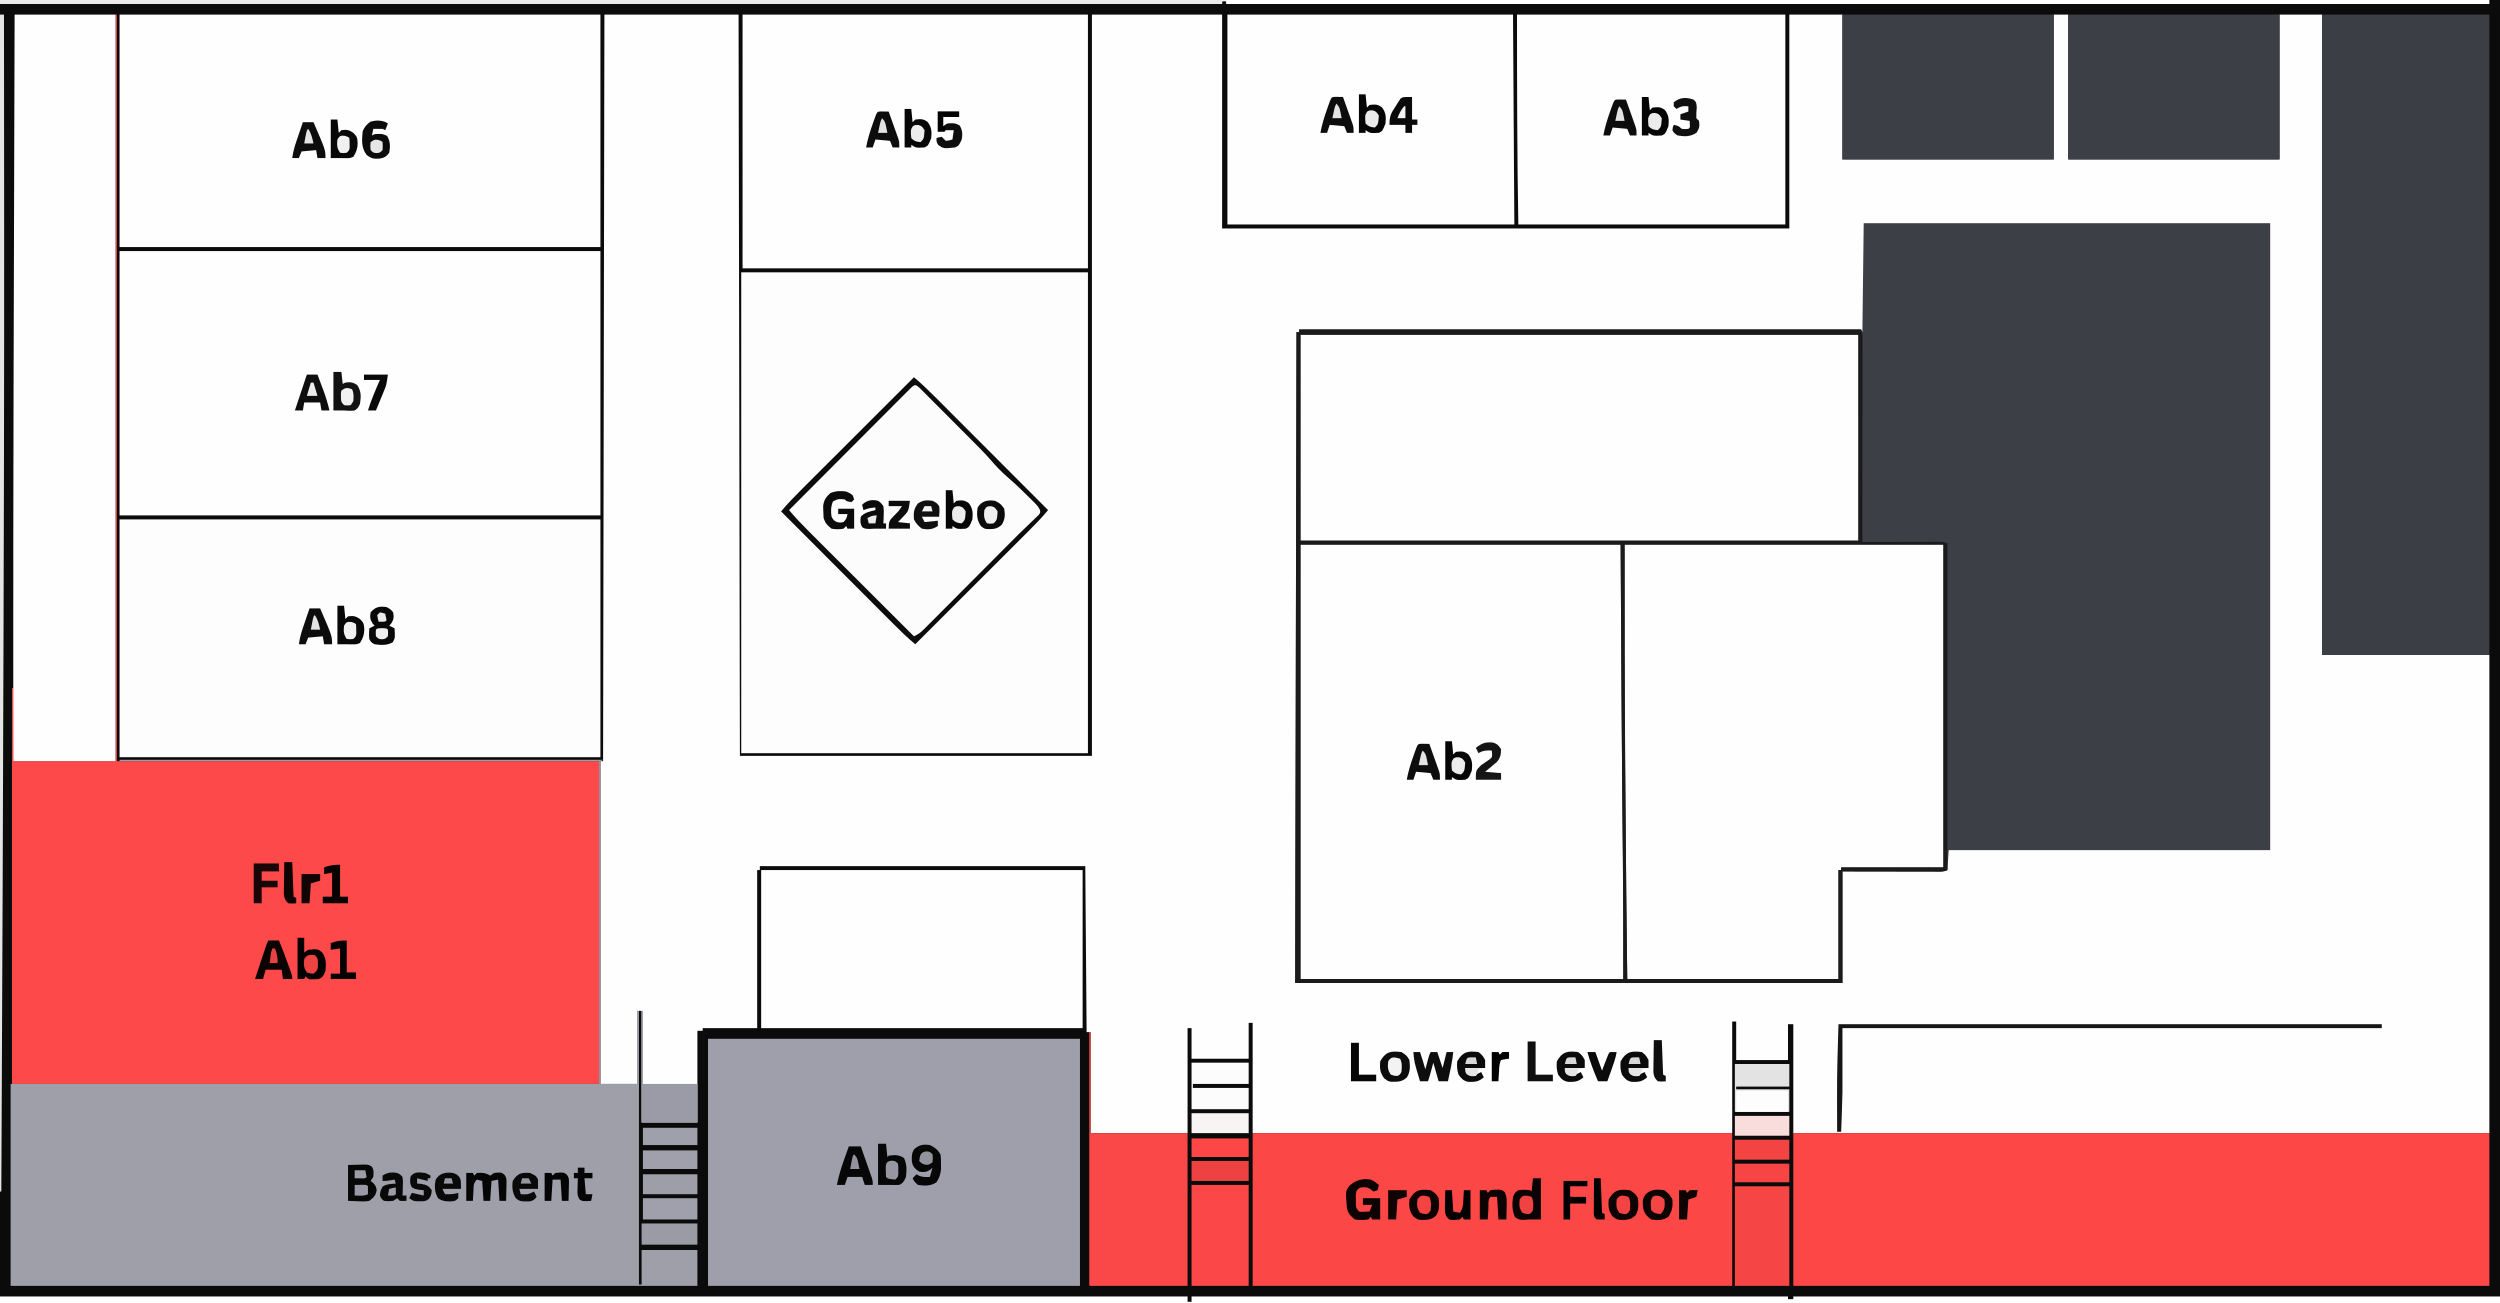 <?xml version="1.0" encoding="UTF-8"?>
<svg id="floorplan" version="1.1" xmlns="http://www.w3.org/2000/svg" width="1882" height="981">
<rect width="100%" height="100%" fill="#333333" stroke="none"/>
<path d="M0 0 C621.06 0 1242.12 0 1882 0 C1882 323.73 1882 647.46 1882 981 C1260.94 981 639.88 981 0 981 C0 657.27 0 333.54 0 0 Z " fill="#0C0B0B" transform="translate(0,0)"/>
<path d="M0 0 C33.33 0 66.66 0 101 0 C101.33 184.14 101.66 368.28 102 558 C189.45 558 276.9 558 367 558 C367 373.86 367 189.72 367 0 C399.34 0 431.68 0 465 0 C465 53.13 465 106.26 465 161 C605.91 161 746.82 161 892 161 C892 107.87 892 54.74 892 0 C905.2 0 918.4 0 932 0 C932 35.97 932 71.94 932 109 C984.47 109 1036.94 109 1091 109 C1091 73.03 1091 37.06 1091 0 C1094.63 0 1098.26 0 1102 0 C1102 35.97 1102 71.94 1102 109 C1154.47 109 1206.94 109 1261 109 C1261 73.03 1261 37.06 1261 0 C1271.56 0 1282.12 0 1293 0 C1293 159.06 1293 318.12 1293 482 C1334.58 482 1376.16 482 1419 482 C1419 600.8 1419 719.6 1419 842 C1246.08 842 1073.16 842 895 842 C895 814.94 895 787.88 895 760 C893.68 760 892.36 760 891 760 C891 768.91 891 777.82 891 787 C878.13 787 865.26 787 852 787 C852 777.43 852 767.86 852 758 C851.01 758 850.02 758 849 758 C849 785.72 849 813.44 849 842 C729.87 842 610.74 842 488 842 C488 814.61 488 787.22 488 759 C487.01 759 486.02 759 485 759 C485 767.91 485 776.82 485 786 C470.81 786 456.62 786 442 786 C442 778.41 442 770.82 442 763 C441.01 763 440.02 763 439 763 C439 789.07 439 815.14 439 842 C414.91 842 390.82 842 366 842 C366 816.92 366 791.84 366 766 C365.01 766 364.02 766 363 766 C362.505 704.125 362.505 704.125 362 641 C281.15 641 200.3 641 117 641 C117 641.99 117 642.98 117 644 C116.34 644 115.68 644 115 644 C115 683.27 115 722.54 115 763 C101.47 763 87.94 763 74 763 C74 763.66 74 764.32 74 765 C72.68 765 71.36 765 70 765 C70 787.77 70 810.54 70 834 C56.14 834 42.28 834 28 834 C28 806.28 28 778.56 28 750 C27.01 750 26.02 750 25 750 C25 768.15 25 786.3 25 805 C15.76 805 6.52 805 -3 805 C-3 724.81 -3 644.62 -3 562 C-2.34 562 -1.68 562 -1 562 C-0.67 376.54 -0.34 191.08 0 0 Z " fill="#FEFEFE" transform="translate(455,11)"/>
<path d="M0 0 C100.98 0 201.96 0 306 0 C306 155.76 306 311.52 306 472 C226.14 472 146.28 472 64 472 C63.67 476.95 63.34 481.9 63 487 C60.018 488.491 56.974 488.13 53.705 488.114 C52.941 488.114 52.178 488.114 51.391 488.114 C48.914 488.113 46.438 488.106 43.961 488.098 C42.434 488.096 40.907 488.095 39.38 488.095 C33.712 488.089 28.043 488.075 22.375 488.062 C3.379 488.032 3.379 488.032 -16 488 C-16 515.72 -16 543.44 -16 572 C-151.96 572 -287.92 572 -428 572 C-427.67 410.3 -427.34 248.6 -427 82 C-426.34 82 -425.68 82 -425 82 C-425 81.34 -425 80.68 -425 80 C-285.41 80 -145.82 80 -2 80 C-1.67 80.66 -1.34 81.32 -1 82 C-0.67 54.94 -0.34 27.88 0 0 Z " fill="#3D3F47" transform="translate(1403,168)"/>
<path id="1" d="M0 0 C0.33 0 0.66 0 1 0 C1 185.46 1 370.92 1 562 C120.79 562 240.58 562 364 562 C364 642.19 364 722.38 364 805 C218.14 805 72.28 805 -78 805 C-78 706.66 -78 608.32 -78 507 C-77.67 507 -77.34 507 -77 507 C-77 525.15 -77 543.3 -77 562 C-51.59 562 -26.18 562 0 562 C0 376.54 0 191.08 0 0 Z " fill="#FD4949" transform="translate(87,11)"/>
<path d="M0 0 C86.13 0 172.26 0 261 0 C261 119.46 261 238.92 261 362 C174.87 362 88.74 362 0 362 C0 242.54 0 123.08 0 0 Z " fill="#FDFDFD" transform="translate(558,205)"/>
<path id="2" d="M0 0 C79.53 0 159.06 0 241 0 C241.217 36.444 241.217 36.444 241.438 73.625 C241.572 95.846 241.572 95.846 241.711 118.066 C241.719 119.401 241.719 119.401 241.728 120.763 C241.884 145.247 242.06 169.731 242.289 194.215 C242.301 195.459 242.312 196.704 242.324 197.986 C242.421 208.306 242.52 218.626 242.63 228.946 C242.641 229.988 242.652 231.03 242.663 232.104 C242.683 233.982 242.703 235.861 242.724 237.74 C243.042 267.497 243 297.237 243 327 C162.81 327 82.62 327 0 327 C0 219.09 0 111.18 0 0 Z " fill="#FEFEFE" transform="translate(979,410)"/>
<path d="M0 0 C120.12 0 240.24 0 364 0 C363.34 0.33 362.68 0.66 362 1 C362 81.19 362 161.38 362 244 C371.24 244 380.48 244 390 244 C390 225.85 390 207.7 390 189 C390.33 189 390.66 189 391 189 C391 256.98 391 324.96 391 395 C391.66 395 392.32 395 393 395 C393 386.42 393 377.84 393 369 C406.86 369 420.72 369 435 369 C435 377.91 435 386.82 435 396 C264.39 396 93.78 396 -82 396 C-82 345.84 -82 295.68 -82 244 C64.19 244 210.38 244 361 244 C361 163.81 361 83.62 361 1 C241.87 1 122.74 1 0 1 C0 0.67 0 0.34 0 0 Z " fill="#9E9FA9" transform="translate(90,572)"/>
<path id="7" d="M0 0 C119.46 0 238.92 0 362 0 C362 65.67 362 131.34 362 199 C242.54 199 123.08 199 0 199 C0 133.33 0 67.66 0 0 Z " fill="#FEFEFE" transform="translate(90,189)"/>
<path d="M0 0 C79.2 0 158.4 0 240 0 C240 80.19 240 160.38 240 243 C214.59 243 189.18 243 163 243 C163 243.66 163 244.32 163 245 C162.34 245 161.68 245 161 245 C161 272.06 161 299.12 161 327 C108.53 327 56.06 327 2 327 C1.459 282.293 1.459 282.293 1.289 266.098 C1.278 265.003 1.266 263.907 1.254 262.779 C0.944 232.873 0.707 202.966 0.488 173.059 C0.456 168.745 0.423 164.431 0.389 160.117 C-0.03 106.742 0 53.379 0 0 Z " fill="#FEFEFE" transform="translate(1223,410)"/>
<path d="M0 0 C138.6 0 277.2 0 420 0 C420 51.15 420 102.3 420 155 C281.4 155 142.8 155 0 155 C0 103.85 0 52.7 0 0 Z " fill="#FEFEFE" transform="translate(979,252)"/>
<path id="8" d="M0 0 C119.46 0 238.92 0 362 0 C362 59.07 362 118.14 362 179 C242.54 179 123.08 179 0 179 C0 119.93 0 60.86 0 0 Z " fill="#FDFDFD" transform="translate(90,391)"/>
<path id="6" d="M0 0 C119.46 0 238.92 0 362 0 C362 57.75 362 115.5 362 175 C242.54 175 123.08 175 0 175 C0 117.25 0 59.5 0 0 Z " fill="#FEFEFE" transform="translate(90,11)"/>
<path d="M0 0 C41.58 0 83.16 0 126 0 C126 159.06 126 318.12 126 482 C84.42 482 42.84 482 0 482 C0 322.94 0 163.88 0 0 Z " fill="#3C3E46" transform="translate(1748,11)"/>
<path d="M0 0 C172.92 0 345.84 0 524 0 C524 37.95 524 75.9 524 115 C351.08 115 178.16 115 0 115 C0 77.05 0 39.1 0 0 Z " fill="#FD4747" transform="translate(1350,853)"/>
<path id="9" d="M0 0 C92.4 0 184.8 0 280 0 C280 61.38 280 122.76 280 186 C187.6 186 95.2 186 0 186 C0 124.62 0 63.24 0 0 Z " fill="#9E9FAA" transform="translate(533,782)"/>
<path id="5" d="M0 0 C85.8 0 171.6 0 260 0 C260 63.03 260 126.06 260 191 C174.2 191 88.4 191 0 191 C0 127.97 0 64.94 0 0 Z " fill="#FEFEFE" transform="translate(559,11)"/>
<path d="M0 0 C25.08 0 50.16 0 76 0 C76 185.46 76 370.92 76 562 C50.59 562 25.18 562 -1 562 C-1.021 522.477 -1.021 522.477 -1.026 507.53 C-1.026 506.594 -1.026 505.657 -1.026 504.693 C-1.047 429.495 -0.98 354.299 -0.781 279.102 C-0.779 278.067 -0.776 277.032 -0.773 275.966 C-0.704 249.859 -0.63 223.753 -0.555 197.646 C-0.511 182.549 -0.469 167.453 -0.427 152.356 C-0.424 151.269 -0.421 150.181 -0.418 149.061 C-0.403 143.599 -0.388 138.136 -0.373 132.673 C-0.252 88.449 -0.127 44.224 0 0 Z " fill="#FEFEFE" transform="translate(11,11)"/>
<path d="M0 0 C119.13 0 238.26 0 361 0 C361 37.95 361 75.9 361 115 C241.87 115 122.74 115 0 115 C0 77.05 0 39.1 0 0 Z " fill="#FC4747" transform="translate(943,853)"/>
<path id="4" d="M0 0 C70.95 0 141.9 0 215 0 C215.33 52.14 215.66 104.28 216 158 C144.72 158 73.44 158 0 158 C0 105.86 0 53.72 0 0 Z " fill="#FEFEFE" transform="translate(924,11)"/>
<path id="3" d="M0 0 C66.66 0 133.32 0 202 0 C202 52.14 202 104.28 202 158 C135.67 158 69.34 158 1 158 C0.076 105.34 0 52.668 0 0 Z " fill="#FEFEFE" transform="translate(1142,11)"/>
<path d="M0 0 C79.86 0 159.72 0 242 0 C242 39.27 242 78.54 242 119 C162.14 119 82.28 119 0 119 C0 79.73 0 40.46 0 0 Z " fill="#FEFEFE" transform="translate(573,655)"/>
<path d="M0 0 C5.79 4.81 11.114 9.978 16.424 15.31 C17.341 16.228 18.259 17.145 19.205 18.091 C21.703 20.588 24.197 23.089 26.691 25.59 C29.305 28.21 31.922 30.827 34.539 33.445 C39.484 38.394 44.428 43.346 49.37 48.298 C55.001 53.94 60.634 59.579 66.267 65.217 C77.848 76.808 89.425 88.403 101 100 C96.19 105.79 91.022 111.114 85.69 116.424 C84.772 117.341 83.855 118.259 82.909 119.205 C80.412 121.703 77.911 124.197 75.41 126.691 C72.79 129.305 70.173 131.922 67.555 134.539 C62.606 139.484 57.654 144.428 52.702 149.37 C47.06 155.001 41.421 160.634 35.783 166.267 C24.192 177.848 12.597 189.425 1 201 C-4.79 196.19 -10.114 191.022 -15.424 185.69 C-16.341 184.772 -17.259 183.855 -18.205 182.909 C-20.703 180.412 -23.197 177.911 -25.691 175.41 C-28.305 172.79 -30.922 170.173 -33.539 167.555 C-38.484 162.606 -43.428 157.654 -48.37 152.702 C-54.001 147.06 -59.634 141.421 -65.267 135.783 C-76.848 124.192 -88.425 112.597 -100 101 C-95.19 95.21 -90.022 89.886 -84.69 84.576 C-83.772 83.659 -82.855 82.741 -81.909 81.795 C-79.412 79.297 -76.911 76.803 -74.41 74.309 C-71.79 71.695 -69.173 69.078 -66.555 66.461 C-61.606 61.516 -56.654 56.572 -51.702 51.63 C-46.06 45.999 -40.421 40.366 -34.783 34.733 C-23.192 23.152 -11.597 11.575 0 0 Z " fill="#FCFCFC" transform="translate(688,284)"/>
<path d="M0 0 C52.47 0 104.94 0 159 0 C159 35.97 159 71.94 159 109 C106.53 109 54.06 109 0 109 C0 73.03 0 37.06 0 0 Z " fill="#3D3F47" transform="translate(1557,11)"/>
<path d="M0 0 C52.47 0 104.94 0 159 0 C159 35.97 159 71.94 159 109 C106.53 109 54.06 109 0 109 C0 73.03 0 37.06 0 0 Z " fill="#3D3F47" transform="translate(1387,11)"/>
<path d="M0 0 C295.02 0 590.04 0 894 0 C894 1.32 894 2.64 894 4 C894.99 4 895.98 4 897 4 C897 2.68 897 1.36 897 0 C1045.17 0 1193.34 0 1346 0 C1346 0.66 1346 1.32 1346 2 C1347.32 2 1348.64 2 1350 2 C1350 1.34 1350 0.68 1350 0 C1525.56 0 1701.12 0 1882 0 C1882 1.65 1882 3.3 1882 5 C1260.94 5 639.88 5 0 5 C0 3.35 0 1.7 0 0 Z " fill="#FEFEFE" transform="translate(0,976)"/>
<path d="M0 0 C0.33 0 0.66 0 1 0 C1 25.08 1 50.16 1 76 C25.09 76 49.18 76 74 76 C74 113.95 74 151.9 74 191 C49.58 191 25.16 191 0 191 C0 127.97 0 64.94 0 0 Z " fill="#FA4747" transform="translate(820,777)"/>
<path d="M0 0 C139.59 0 279.18 0 423 0 C424.401 2.802 424.123 5.103 424.12 8.239 C424.122 9.209 424.122 9.209 424.123 10.199 C424.124 12.376 424.119 14.554 424.114 16.731 C424.113 18.288 424.113 19.845 424.114 21.402 C424.114 25.637 424.108 29.872 424.101 34.108 C424.095 38.531 424.095 42.953 424.093 47.376 C424.09 55.756 424.082 64.135 424.072 72.514 C424.061 82.052 424.055 91.59 424.05 101.128 C424.04 120.752 424.022 140.376 424 160 C424.758 159.998 425.515 159.996 426.296 159.993 C433.432 159.973 440.568 159.958 447.705 159.948 C451.374 159.943 455.043 159.936 458.712 159.925 C462.252 159.914 465.792 159.908 469.332 159.905 C471.341 159.902 473.351 159.895 475.36 159.887 C476.581 159.887 477.802 159.887 479.06 159.886 C480.675 159.883 480.675 159.883 482.323 159.88 C485 160 485 160 488 161 C488 242.18 488 323.36 488 407 C485.018 408.491 481.974 408.13 478.705 408.114 C477.941 408.114 477.178 408.114 476.391 408.114 C473.914 408.113 471.438 408.106 468.961 408.098 C467.434 408.096 465.907 408.095 464.38 408.095 C458.712 408.089 453.043 408.075 447.375 408.062 C428.379 408.032 428.379 408.032 409 408 C409 435.72 409 463.44 409 492 C273.04 492 137.08 492 -3 492 C-2.67 330.3 -2.34 168.6 -2 2 C-1.34 2 -0.68 2 0 2 C0 1.34 0 0.68 0 0 Z M1 4 C1 55.15 1 106.3 1 159 C139.6 159 278.2 159 421 159 C421 107.85 421 56.7 421 4 C282.4 4 143.8 4 1 4 Z M1 162 C1 269.91 1 377.82 1 489 C81.19 489 161.38 489 244 489 C244.016 443.06 244.016 443.06 243.695 397.125 C243.673 395.066 243.651 393.006 243.63 390.946 C243.619 389.903 243.608 388.86 243.596 387.786 C243.486 377.262 243.387 366.738 243.289 356.215 C243.277 354.96 243.266 353.705 243.254 352.412 C243.03 328.297 242.864 304.182 242.711 280.066 C242.703 278.798 242.703 278.798 242.695 277.504 C242.45 239.003 242.229 200.501 242 162 C162.47 162 82.94 162 1 162 Z M245 162 C244.989 242.995 244.989 242.995 245.404 323.986 C245.439 328.438 245.472 332.89 245.504 337.342 C245.727 367.594 245.972 397.846 246.289 428.098 C246.3 429.113 246.31 430.129 246.321 431.175 C246.525 450.45 246.767 469.725 247 489 C299.47 489 351.94 489 406 489 C406 461.94 406 434.88 406 407 C406.66 407 407.32 407 408 407 C408 406.34 408 405.68 408 405 C433.41 405 458.82 405 485 405 C485 324.81 485 244.62 485 162 C405.8 162 326.6 162 245 162 Z " fill="#1B1B1B" transform="translate(978,248)"/>
<path d="M0 0 C618.42 0 1236.84 0 1874 0 C1874 0.99 1874 1.98 1874 3 C1560.17 3 1246.34 3 923 3 C923 2.34 923 1.68 923 1 C922.01 1 921.02 1 920 1 C920 1.66 920 2.32 920 3 C616.4 3 312.8 3 0 3 C0 2.01 0 1.02 0 0 Z " fill="#FEFEFE" transform="translate(0,0)"/>
<path d="M0 0 C14.19 0 28.38 0 43 0 C43 25.08 43 50.16 43 76 C28.81 76 14.62 76 0 76 C0 50.92 0 25.84 0 0 Z " fill="#FB4747" transform="translate(897,892)"/>
<path d="M0 0 C13.53 0 27.06 0 41 0 C41 24.75 41 49.5 41 75 C27.47 75 13.94 75 0 75 C0 50.25 0 25.5 0 0 Z " fill="#F64545" transform="translate(1306,893)"/>
<path d="M0 0 C304.92 0 609.84 0 924 0 C922.68 0.33 921.36 0.66 920 1 C920 1.66 920 2.32 920 3 C616.4 3 312.8 3 0 3 C0 2.01 0 1.02 0 0 Z " fill="#EAEAEA" transform="translate(0,0)"/>
<path d="M0 0 C5.79 4.81 11.114 9.978 16.424 15.31 C17.341 16.228 18.259 17.145 19.205 18.091 C21.703 20.588 24.197 23.089 26.691 25.59 C29.305 28.21 31.922 30.827 34.539 33.445 C39.484 38.394 44.428 43.346 49.37 48.298 C55.001 53.94 60.634 59.579 66.267 65.217 C77.848 76.808 89.425 88.403 101 100 C96.19 105.79 91.022 111.114 85.69 116.424 C84.772 117.341 83.855 118.259 82.909 119.205 C80.412 121.703 77.911 124.197 75.41 126.691 C72.79 129.305 70.173 131.922 67.555 134.539 C62.606 139.484 57.654 144.428 52.702 149.37 C47.06 155.001 41.421 160.634 35.783 166.267 C24.192 177.848 12.597 189.425 1 201 C-4.79 196.19 -10.114 191.022 -15.424 185.69 C-16.341 184.772 -17.259 183.855 -18.205 182.909 C-20.703 180.412 -23.197 177.911 -25.691 175.41 C-28.305 172.79 -30.922 170.173 -33.539 167.555 C-38.484 162.606 -43.428 157.654 -48.37 152.702 C-54.001 147.06 -59.634 141.421 -65.267 135.783 C-76.848 124.192 -88.425 112.597 -100 101 C-95.19 95.21 -90.022 89.886 -84.69 84.576 C-83.772 83.659 -82.855 82.741 -81.909 81.795 C-79.412 79.297 -76.911 76.803 -74.41 74.309 C-71.79 71.695 -69.173 69.078 -66.555 66.461 C-61.606 61.516 -56.654 56.572 -51.702 51.63 C-46.06 45.999 -40.421 40.366 -34.783 34.733 C-23.192 23.152 -11.597 11.575 0 0 Z M-1.714 7.468 C-2.405 8.161 -3.097 8.854 -3.809 9.569 C-4.603 10.36 -5.396 11.15 -6.214 11.965 C-7.086 12.844 -7.958 13.723 -8.856 14.629 C-9.773 15.546 -10.69 16.463 -11.635 17.407 C-14.156 19.927 -16.671 22.454 -19.184 24.981 C-21.81 27.619 -24.441 30.252 -27.072 32.885 C-32.055 37.875 -37.033 42.869 -42.01 47.866 C-47.675 53.553 -53.345 59.234 -59.016 64.915 C-70.684 76.604 -82.344 88.3 -94 100 C-89.349 105.586 -84.39 110.747 -79.241 115.873 C-78.382 116.732 -77.522 117.591 -76.637 118.477 C-74.301 120.813 -71.962 123.147 -69.622 125.48 C-67.17 127.925 -64.72 130.374 -62.271 132.823 C-57.641 137.45 -53.008 142.074 -48.374 146.698 C-43.095 151.966 -37.819 157.236 -32.543 162.507 C-21.699 173.341 -10.851 184.172 0 195 C2.866 193.699 4.925 192.324 7.143 190.098 C7.738 189.505 8.334 188.912 8.948 188.301 C9.59 187.652 10.231 187.003 10.892 186.335 C11.577 185.65 12.262 184.965 12.968 184.26 C15.232 181.994 17.489 179.722 19.746 177.449 C21.32 175.872 22.894 174.295 24.469 172.718 C28.615 168.564 32.756 164.403 36.896 160.241 C41.1 156.017 45.309 151.799 49.518 147.58 C56.321 140.759 63.121 133.935 69.917 127.106 C79.942 117.032 79.942 117.032 83.805 113.371 C85.162 112.06 86.518 110.749 87.875 109.438 C88.576 108.778 89.278 108.119 90 107.439 C90.657 106.798 91.315 106.157 91.992 105.496 C92.895 104.633 92.895 104.633 93.816 103.752 C95.197 102.081 95.197 102.081 94.923 100.037 C93.752 97.453 92.266 95.911 90.246 93.918 C89.087 92.767 89.087 92.767 87.904 91.592 C87.09 90.798 86.276 90.005 85.438 89.188 C84.651 88.406 83.864 87.624 83.053 86.818 C78.749 82.572 74.361 78.474 69.766 74.544 C65.532 70.843 61.669 66.823 58.034 62.537 C52.96 56.716 47.468 51.303 42.012 45.844 C40.861 44.689 39.71 43.535 38.559 42.38 C36.162 39.978 33.764 37.578 31.365 35.18 C28.285 32.1 25.213 29.014 22.141 25.925 C19.775 23.547 17.403 21.174 15.031 18.802 C13.895 17.665 12.76 16.526 11.628 15.386 C10.053 13.801 8.472 12.223 6.889 10.646 C5.991 9.747 5.093 8.847 4.168 7.92 C1.571 5.62 0.948 5.188 -1.714 7.468 Z " fill="#0C0C0C" transform="translate(688,284)"/>
<path d="M0 0 C0.99 0 1.98 0 3 0 C3.064 51.755 3.102 103.509 3.124 155.264 C3.125 158.362 3.126 161.46 3.128 164.559 C3.168 261.827 3.101 359.095 2.009 654.591 C1.997 657.478 1.985 660.364 1.973 663.251 C1.663 737.501 1.339 811.75 1 886 C0.67 886 0.34 886 0 886 C0 593.62 0 301.24 0 0 Z " fill="#E4E4E4" transform="translate(0,11)"/>
<path d="M0 0 C134.97 0 269.94 0 409 0 C409 0.99 409 1.98 409 3 C275.02 3 141.04 3 3 3 C3 18.84 3 34.68 3 51 C2.42 71.893 2.42 71.893 2 81 C1.01 81 0.02 81 -1 81 C-1.026 74.447 -1.043 67.894 -1.055 61.341 C-1.06 59.127 -1.067 56.914 -1.075 54.701 C-1.146 36.431 -0.59 18.28 0 0 Z " fill="#161616" transform="translate(1384,771)"/>
<path d="M0 0 C13.53 0 27.06 0 41 0 C41 5.61 41 11.22 41 17 C27.8 17 14.6 17 1 17 C1 17.66 1 18.32 1 19 C14.2 19 27.4 19 41 19 C41 24.61 41 30.22 41 36 C27.47 36 13.94 36 0 36 C0 24.12 0 12.24 0 0 Z " fill="#E3E3E3" transform="translate(1306,801)"/>
<path d="M0 0 C14.19 0 28.38 0 43 0 C43 5.28 43 10.56 43 16 C29.14 16 15.28 16 1 16 C1 16.99 1 17.98 1 19 C14.86 19 28.72 19 43 19 C43 24.28 43 29.56 43 35 C28.81 35 14.62 35 0 35 C0 23.45 0 11.9 0 0 Z " fill="#FCFCFC" transform="translate(897,800)"/>
<path d="M0 0 C0.33 0 0.66 0 1 0 C1 18.15 1 36.3 1 55 C14.53 55 28.06 55 42 55 C42 64.57 42 74.14 42 84 C28.14 84 14.28 84 0 84 C0 56.28 0 28.56 0 0 Z " fill="#9A9BA6" transform="translate(483,761)"/>
<path d="M0 0 C13.86 0 27.72 0 42 0 C42 5.28 42 10.56 42 16 C28.14 16 14.28 16 0 16 C0 10.72 0 5.44 0 0 Z " fill="#9A9BA5" transform="translate(483,921)"/>
<path d="M0 0 C13.53 0 27.06 0 41 0 C41 5.28 41 10.56 41 16 C27.47 16 13.94 16 0 16 C0 10.72 0 5.44 0 0 Z " fill="#9FA0AB" transform="translate(484,902)"/>
<path d="M0 0 C14.19 0 28.38 0 43 0 C43 4.95 43 9.9 43 15 C28.81 15 14.62 15 0 15 C0 10.05 0 5.1 0 0 Z " fill="#EE4242" transform="translate(897,874)"/>
<path d="M0 0 C14.19 0 28.38 0 43 0 C43 4.95 43 9.9 43 15 C28.81 15 14.62 15 0 15 C0 10.05 0 5.1 0 0 Z " fill="#F9F4F4" transform="translate(897,838)"/>
<path d="M0 0 C12.87 0 25.74 0 39 0 C39 5.28 39 10.56 39 16 C26.13 16 13.26 16 0 16 C0 10.72 0 5.44 0 0 Z " fill="#FDFDFD" transform="translate(1307,821)"/>
<path d="M0 0 C13.53 0 27.06 0 41 0 C41 4.95 41 9.9 41 15 C27.47 15 13.94 15 0 15 C0 10.05 0 5.1 0 0 Z " fill="#9D9EA8" transform="translate(484,884)"/>
<path d="M0 0 C13.53 0 27.06 0 41 0 C41 4.95 41 9.9 41 15 C27.47 15 13.94 15 0 15 C0 10.05 0 5.1 0 0 Z " fill="#F34343" transform="translate(1306,858)"/>
<path d="M0 0 C13.53 0 27.06 0 41 0 C41 4.95 41 9.9 41 15 C27.47 15 13.94 15 0 15 C0 10.05 0 5.1 0 0 Z " fill="#F9DCDC" transform="translate(1306,840)"/>
<path d="M0 0 C14.19 0 28.38 0 43 0 C43 4.62 43 9.24 43 14 C28.81 14 14.62 14 0 14 C0 9.38 0 4.76 0 0 Z " fill="#FD4646" transform="translate(897,857)"/>
<path d="M0 0 C13.53 0 27.06 0 41 0 C41 4.62 41 9.24 41 14 C27.47 14 13.94 14 0 14 C0 9.38 0 4.76 0 0 Z " fill="#F74444" transform="translate(1306,876)"/>
<path d="M0 0 C13.53 0 27.06 0 41 0 C41 4.62 41 9.24 41 14 C27.47 14 13.94 14 0 14 C0 9.38 0 4.76 0 0 Z " fill="#9FA0AB" transform="translate(484,866)"/>
<path d="M0 0 C13.53 0 27.06 0 41 0 C41 4.29 41 8.58 41 13 C27.47 13 13.94 13 0 13 C0 8.71 0 4.42 0 0 Z " fill="#9FA0AB" transform="translate(484,849)"/>
<path d="M0 0 C2.578 -0.062 5.156 -0.124 7.812 -0.188 C9.025 -0.228 9.025 -0.228 10.261 -0.27 C15.501 -0.331 15.501 -0.331 17.992 1.324 C19.56 3.931 19.309 6.031 19 9 C18.01 10.485 18.01 10.485 17 12 C17.66 12.536 18.32 13.072 19 13.625 C21 16 21 16 21.562 18.938 C20.793 23.124 19.338 24.396 16 27 C13.19 27.589 10.542 27.477 7.688 27.312 C5.151 27.209 2.614 27.106 0 27 C0 18.09 0 9.18 0 0 Z " fill="#060707" transform="translate(262,877)"/>
<path d="M0 0 C1.98 0 3.96 0 6 0 C6 10.23 6 20.46 6 31 C3 31 0 31 -3 31 C-4.299 31.103 -5.599 31.206 -6.938 31.312 C-10.047 31.272 -10.847 31.107 -13.5 29.25 C-15.825 24.213 -15.715 19.448 -15 14 C-13.562 10.75 -13.562 10.75 -11 9 C-7.945 8.562 -5.055 8.566 -2 9 C-1.67 9.33 -1.34 9.66 -1 10 C-0.67 6.7 -0.34 3.4 0 0 Z " fill="#0B0303" transform="translate(1154,887)"/>
<path d="M0 0 C1.98 0 3.96 0 6 0 C6.33 3.3 6.66 6.6 7 10 C7.33 9.67 7.66 9.34 8 9 C12.408 8.374 15.862 8.195 19.562 10.812 C21.694 15.538 21.651 19.898 21 25 C19.627 28.119 19.02 29.49 16 31 C14.668 31.069 13.333 31.085 12 31.062 C11.299 31.053 10.598 31.044 9.875 31.035 C9.256 31.024 8.637 31.012 8 31 C7.34 31 6.68 31 6 31 C4.02 31 2.04 31 0 31 C0 20.77 0 10.54 0 0 Z " fill="#070707" transform="translate(661,861)"/>
<path d="M0 0 C3.702 1.683 5.943 3.502 8 7 C8.398 10.461 8.398 10.461 8.375 14.375 C8.383 15.661 8.39 16.948 8.398 18.273 C7.975 22.231 7.108 24.645 5 28 C0.577 30.949 -3.812 30.8 -9 30 C-11.688 27.5 -11.688 27.5 -13 25 C-12.01 24.01 -11.02 23.02 -10 22 C-9.464 22.33 -8.928 22.66 -8.375 23 C-5.461 24.227 -3.131 24.142 0 24 C0.99 20.535 0.99 20.535 2 17 C1.464 17.495 0.927 17.99 0.375 18.5 C-2.74 20.467 -4.372 20.592 -8 20 C-11.175 17.929 -12.701 16.373 -13.52 12.617 C-13.744 9.121 -13.799 6.267 -11.891 3.242 C-8.192 -0.237 -4.862 -0.707 0 0 Z " fill="#070708" transform="translate(700,862)"/>
<path d="M0 0 C1.65 0 3.3 0 5 0 C5 3.63 5 7.26 5 11 C5.99 10.34 6.98 9.68 8 9 C15.119 8.322 15.119 8.322 18.438 10.875 C21.727 15.348 21.494 19.588 21 25 C18.974 29.513 18.974 29.513 16 31 C14.125 31.168 14.125 31.168 12 31.188 C10.948 31.209 10.948 31.209 9.875 31.23 C8 31 8 31 6 29 C5.67 29.66 5.34 30.32 5 31 C3.35 31 1.7 31 0 31 C0 20.77 0 10.54 0 0 Z " fill="#050101" transform="translate(224,706)"/>
<path d="M0 0 C2.938 1.625 2.938 1.625 5 4 C5.6 7.601 5.456 9.279 3.5 12.375 C3.005 12.911 2.51 13.447 2 14 C3.32 14.66 4.64 15.32 6 16 C6.473 23.099 6.473 23.099 4.688 26.5 C0.302 28.948 -4.107 28.713 -9 28 C-11.688 26.5 -11.688 26.5 -13 24 C-13.3 21.242 -13.186 18.792 -13 16 C-11.68 15.34 -10.36 14.68 -9 14 C-9.495 13.464 -9.99 12.928 -10.5 12.375 C-12.456 9.279 -12.6 7.601 -12 4 C-8.401 -0.144 -5.351 -0.764 0 0 Z " fill="#080808" transform="translate(291,457)"/>
<path d="M0 0 C1.98 0 3.96 0 6 0 C6.33 2.97 6.66 5.94 7 9 C7.66 8.67 8.32 8.34 9 8 C12.856 7.486 14.552 7.717 17.875 9.812 C20.978 14.467 20.856 18.563 20 24 C18.5 27.188 18.5 27.188 16 29 C13.198 29.41 10.864 29.231 8 29 C7.34 29 6.68 29 6 29 C4.02 29 2.04 29 0 29 C0 19.43 0 9.86 0 0 Z " fill="#121212" transform="translate(251,280)"/>
<path d="M0 0 C2.355 1.103 3.968 2.333 6 4 C5.688 5.938 5.688 5.938 5 8 C4.01 8.33 3.02 8.66 2 9 C1.103 8.288 1.103 8.288 0.188 7.562 C-2.725 5.482 -4.493 5.552 -8 6 C-9.78 7.091 -9.78 7.091 -11 9 C-11.439 11.867 -11.439 11.867 -11.312 15 C-11.309 16.052 -11.305 17.104 -11.301 18.188 C-11.198 21.205 -11.198 21.205 -9 24 C-7.023 24.363 -7.023 24.363 -4.875 24.188 C-3.596 24.126 -2.317 24.064 -1 24 C-0.34 22.35 0.32 20.7 1 19 C-1.31 19 -3.62 19 -6 19 C-6 17.35 -6 15.7 -6 14 C-1.71 14 2.58 14 7 14 C7 19.28 7 24.56 7 30 C5.02 30 3.04 30 1 30 C0.67 29.34 0.34 28.68 0 28 C-0.66 28.66 -1.32 29.32 -2 30 C-5.384 30.569 -8.613 30.533 -12 30 C-15.346 27.473 -16.68 25.961 -18 22 C-19.177 8.465 -19.177 8.465 -15.75 4.25 C-10.673 0.096 -6.495 -0.965 0 0 Z " fill="#0E0303" transform="translate(1032,888)"/>
<path d="M0 0 C2.97 0 5.94 0 9 0 C10.508 4.268 12.005 8.54 13.5 12.812 C13.929 14.027 14.359 15.242 14.801 16.494 C15.41 18.239 15.41 18.239 16.031 20.02 C16.408 21.093 16.785 22.167 17.174 23.273 C18 26 18 26 18 29 C16.02 29 14.04 29 12 29 C11.34 27.02 10.68 25.04 10 23 C6.37 23 2.74 23 -1 23 C-1.66 24.98 -2.32 26.96 -3 29 C-4.98 29 -6.96 29 -9 29 C-7.639 22.245 -5.713 15.914 -3.375 9.438 C-3.05 8.524 -2.725 7.611 -2.391 6.67 C-1.598 4.445 -0.8 2.222 0 0 Z " fill="#070708" transform="translate(639,863)"/>
<path d="M0 0 C2.64 0 5.28 0 8 0 C10.616 6.262 12.977 12.607 15.25 19 C15.52 19.754 15.79 20.508 16.069 21.285 C18 26.76 18 26.76 18 29 C15.69 29 13.38 29 11 29 C10.67 26.69 10.34 24.38 10 22 C6.04 22 2.08 22 -2 22 C-2.66 24.31 -3.32 26.62 -4 29 C-5.98 29 -7.96 29 -10 29 C-8.738 25.191 -7.475 21.382 -6.21 17.574 C-5.779 16.279 -5.35 14.983 -4.921 13.687 C-4.304 11.824 -3.685 9.963 -3.066 8.102 C-2.695 6.981 -2.323 5.86 -1.94 4.706 C-1 2 -1 2 0 0 Z " fill="#0C0303" transform="translate(202,708)"/>
<path d="M0 0 C1.65 0 3.3 0 5 0 C5.33 3.3 5.66 6.6 6 10 C6.66 9.34 7.32 8.68 8 8 C12.021 7.553 14.138 7.319 17.375 9.875 C20.347 13.762 20.514 17.222 20 22 C17.75 27.625 17.75 27.625 15 29 C8.529 29.353 8.529 29.353 5 27 C5 27.66 5 28.32 5 29 C3.35 29 1.7 29 0 29 C0 19.43 0 9.86 0 0 Z " fill="#060606" transform="translate(1088,558)"/>
<path d="M0 0 C1.65 0 3.3 0 5 0 C5.33 3.3 5.66 6.6 6 10 C6.66 9.34 7.32 8.68 8 8 C12.021 7.553 14.138 7.319 17.375 9.875 C20.347 13.762 20.514 17.222 20 22 C17.75 27.625 17.75 27.625 15 29 C8.529 29.353 8.529 29.353 5 27 C5 27.66 5 28.32 5 29 C3.35 29 1.7 29 0 29 C0 19.43 0 9.86 0 0 Z " fill="#060606" transform="translate(712,369)"/>
<path d="M0 0 C1.65 0 3.3 0 5 0 C5.33 3.3 5.66 6.6 6 10 C6.66 9.34 7.32 8.68 8 8 C12.021 7.553 14.138 7.319 17.375 9.875 C20.347 13.762 20.514 17.222 20 22 C17.75 27.625 17.75 27.625 15 29 C8.529 29.353 8.529 29.353 5 27 C5 27.66 5 28.32 5 29 C3.35 29 1.7 29 0 29 C0 19.43 0 9.86 0 0 Z " fill="#060606" transform="translate(681,82)"/>
<path d="M0 0 C1.65 0 3.3 0 5 0 C5.33 3.3 5.66 6.6 6 10 C6.66 9.34 7.32 8.68 8 8 C12.021 7.553 14.138 7.319 17.375 9.875 C20.347 13.762 20.514 17.222 20 22 C17.75 27.625 17.75 27.625 15 29 C8.529 29.353 8.529 29.353 5 27 C5 27.66 5 28.32 5 29 C3.35 29 1.7 29 0 29 C0 19.43 0 9.86 0 0 Z " fill="#060606" transform="translate(1236,73)"/>
<path d="M0 0 C1.65 0 3.3 0 5 0 C5.33 3.3 5.66 6.6 6 10 C6.66 9.34 7.32 8.68 8 8 C12.021 7.553 14.138 7.319 17.375 9.875 C20.347 13.762 20.514 17.222 20 22 C17.75 27.625 17.75 27.625 15 29 C8.529 29.353 8.529 29.353 5 27 C5 27.66 5 28.32 5 29 C3.35 29 1.7 29 0 29 C0 19.43 0 9.86 0 0 Z " fill="#060606" transform="translate(1023,71)"/>
<path d="M0 0 C1.65 0 3.3 0 5 0 C5.33 3.3 5.66 6.6 6 10 C6.66 9.34 7.32 8.68 8 8 C11.876 7.483 13.524 7.682 16.812 9.875 C19.8 12.777 19.966 13.493 20.25 17.75 C20.206 21.792 19.187 24.551 17 28 C14.738 29.131 13.501 29.104 11 29.062 C10.299 29.053 9.598 29.044 8.875 29.035 C8.256 29.024 7.638 29.012 7 29 C6.34 29 5.68 29 5 29 C3.35 29 1.7 29 0 29 C0 19.43 0 9.86 0 0 Z " fill="#080808" transform="translate(254,456)"/>
<path d="M0 0 C1.65 0 3.3 0 5 0 C5.33 3.3 5.66 6.6 6 10 C6.66 9.34 7.32 8.68 8 8 C11.876 7.483 13.524 7.682 16.812 9.875 C19.8 12.777 19.966 13.493 20.25 17.75 C20.206 21.792 19.187 24.551 17 28 C14.738 29.131 13.501 29.104 11 29.062 C10.299 29.053 9.598 29.044 8.875 29.035 C8.256 29.024 7.638 29.012 7 29 C6.34 29 5.68 29 5 29 C3.35 29 1.7 29 0 29 C0 19.43 0 9.86 0 0 Z " fill="#080808" transform="translate(249,90)"/>
<path d="M0 0 C0.773 0.495 0.773 0.495 1.562 1 C0.902 2.65 0.242 4.3 -0.438 6 C-1.097 5.67 -1.758 5.34 -2.438 5 C-4.77 4.96 -7.105 4.957 -9.438 5 C-9.768 6.65 -10.098 8.3 -10.438 10 C-9.777 9.67 -9.117 9.34 -8.438 9 C-4.711 8.655 -2.298 8.515 1 10.375 C3.434 14.464 3.423 18.372 2.562 23 C0.406 25.921 -1.051 26.742 -4.598 27.402 C-9.024 27.705 -10.87 27.449 -14.438 24.625 C-18.559 19.215 -18.024 13.616 -17.438 7 C-16.259 3.685 -14.439 1.76 -11.625 -0.375 C-7.607 -1.523 -3.88 -1.592 0 0 Z " fill="#0B0B0B" transform="translate(290.438,92)"/>
<path d="M0 0 C2.934 1.796 4.472 2.944 6 6 C6.531 10.92 6.751 14.773 4.125 19.062 C0.402 22.457 -2.623 22.391 -7.516 22.355 C-10 22 -10 22 -13.062 19.688 C-16.12 15.446 -16.437 12.151 -16 7 C-11.907 -0.368 -8.053 -0.95 0 0 Z " fill="#0D0303" transform="translate(1227,896)"/>
<path d="M0 0 C2.934 1.796 4.472 2.944 6 6 C6.531 10.92 6.751 14.773 4.125 19.062 C0.402 22.457 -2.623 22.391 -7.516 22.355 C-10 22 -10 22 -13.062 19.688 C-16.12 15.446 -16.437 12.151 -16 7 C-11.907 -0.368 -8.053 -0.95 0 0 Z " fill="#0D0303" transform="translate(1077,896)"/>
<path d="M0 0 C2.934 1.796 4.472 2.944 6 6 C6.531 10.92 6.751 14.773 4.125 19.062 C0.402 22.457 -2.623 22.391 -7.516 22.355 C-10 22 -10 22 -13.062 19.688 C-16.12 15.446 -16.437 12.151 -16 7 C-11.907 -0.368 -8.053 -0.95 0 0 Z " fill="#0D0D0D" transform="translate(1055,792)"/>
<path d="M0 0 C2.824 2.19 4.415 3.83 6 7 C6.403 12.233 5.801 15.539 3 20 C-1.23 22.82 -5.032 22.792 -10 22 C-13.346 19.473 -14.68 17.961 -16 14 C-16.573 6.897 -16.573 6.897 -14.125 3.062 C-10.032 -0.91 -5.476 -0.792 0 0 Z " fill="#0C0303" transform="translate(1253,896)"/>
<path d="M0 0 C2.64 0 5.28 0 8 0 C17 20.803 17 20.803 17 27 C15.02 27 13.04 27 11 27 C10.67 25.02 10.34 23.04 10 21 C6.37 21.33 2.74 21.66 -1 22 C-1.99 24.475 -1.99 24.475 -3 27 C-4.65 27 -6.3 27 -8 27 C-7.296 21.109 -5.348 15.709 -3.438 10.125 C-3.108 9.15 -2.779 8.176 -2.439 7.172 C-1.63 4.78 -0.817 2.389 0 0 Z " fill="#0D0D0D" transform="translate(233,458)"/>
<path d="M0 0 C2.64 0 5.28 0 8 0 C9.132 2.997 10.254 5.998 11.375 9 C11.692 9.839 12.009 10.678 12.336 11.543 C14.236 16.65 15.783 21.687 17 27 C15.02 27 13.04 27 11 27 C10.67 25.02 10.34 23.04 10 21 C6.04 21 2.08 21 -2 21 C-2.33 22.98 -2.66 24.96 -3 27 C-4.98 27 -6.96 27 -9 27 C-6.03 18.09 -3.06 9.18 0 0 Z " fill="#0E0E0E" transform="translate(231,282)"/>
<path d="M0 0 C2.64 0 5.28 0 8 0 C17 20.803 17 20.803 17 27 C15.02 27 13.04 27 11 27 C10.67 25.02 10.34 23.04 10 21 C6.37 21.33 2.74 21.66 -1 22 C-1.99 24.475 -1.99 24.475 -3 27 C-4.65 27 -6.3 27 -8 27 C-7.296 21.109 -5.348 15.709 -3.438 10.125 C-3.108 9.15 -2.779 8.176 -2.439 7.172 C-1.63 4.78 -0.817 2.389 0 0 Z " fill="#0D0D0D" transform="translate(228,92)"/>
<path d="M0 0 C2.051 0.033 4.102 0.065 6.152 0.098 C7.496 3.844 8.825 7.595 10.152 11.348 C10.534 12.411 10.915 13.475 11.309 14.57 C11.67 15.595 12.03 16.62 12.402 17.676 C12.738 18.618 13.073 19.561 13.418 20.532 C14.152 23.098 14.152 23.098 14.152 27.098 C12.502 27.098 10.852 27.098 9.152 27.098 C8.492 25.448 7.832 23.798 7.152 22.098 C3.522 21.768 -0.108 21.438 -3.848 21.098 C-4.508 23.078 -5.168 25.058 -5.848 27.098 C-7.498 27.098 -9.148 27.098 -10.848 27.098 C-9.716 20.875 -7.887 15.049 -5.785 9.098 C-5.516 8.331 -5.246 7.565 -4.968 6.776 C-2.588 0.137 -2.588 0.137 0 0 Z " fill="#0D0D0D" transform="translate(1069.848,559.902)"/>
<path d="M0 0 C2.051 0.033 4.102 0.065 6.152 0.098 C7.496 3.844 8.825 7.595 10.152 11.348 C10.534 12.411 10.915 13.475 11.309 14.57 C11.67 15.595 12.03 16.62 12.402 17.676 C12.738 18.618 13.073 19.561 13.418 20.532 C14.152 23.098 14.152 23.098 14.152 27.098 C12.502 27.098 10.852 27.098 9.152 27.098 C8.492 25.448 7.832 23.798 7.152 22.098 C3.522 21.768 -0.108 21.438 -3.848 21.098 C-4.508 23.078 -5.168 25.058 -5.848 27.098 C-7.498 27.098 -9.148 27.098 -10.848 27.098 C-9.716 20.875 -7.887 15.049 -5.785 9.098 C-5.516 8.331 -5.246 7.565 -4.968 6.776 C-2.588 0.137 -2.588 0.137 0 0 Z " fill="#0D0D0D" transform="translate(662.848,83.902)"/>
<path d="M0 0 C2.051 0.033 4.102 0.065 6.152 0.098 C7.496 3.844 8.825 7.595 10.152 11.348 C10.534 12.411 10.915 13.475 11.309 14.57 C11.67 15.595 12.03 16.62 12.402 17.676 C12.738 18.618 13.073 19.561 13.418 20.532 C14.152 23.098 14.152 23.098 14.152 27.098 C12.502 27.098 10.852 27.098 9.152 27.098 C8.492 25.448 7.832 23.798 7.152 22.098 C3.522 21.768 -0.108 21.438 -3.848 21.098 C-4.508 23.078 -5.168 25.058 -5.848 27.098 C-7.498 27.098 -9.148 27.098 -10.848 27.098 C-9.716 20.875 -7.887 15.049 -5.785 9.098 C-5.516 8.331 -5.246 7.565 -4.968 6.776 C-2.588 0.137 -2.588 0.137 0 0 Z " fill="#0D0D0D" transform="translate(1217.848,74.902)"/>
<path d="M0 0 C2.051 0.033 4.102 0.065 6.152 0.098 C7.496 3.844 8.825 7.595 10.152 11.348 C10.534 12.411 10.915 13.475 11.309 14.57 C11.67 15.595 12.03 16.62 12.402 17.676 C12.738 18.618 13.073 19.561 13.418 20.532 C14.152 23.098 14.152 23.098 14.152 27.098 C12.502 27.098 10.852 27.098 9.152 27.098 C8.492 25.448 7.832 23.798 7.152 22.098 C3.522 21.768 -0.108 21.438 -3.848 21.098 C-4.508 23.078 -5.168 25.058 -5.848 27.098 C-7.498 27.098 -9.148 27.098 -10.848 27.098 C-9.716 20.875 -7.887 15.049 -5.785 9.098 C-5.516 8.331 -5.246 7.565 -4.968 6.776 C-2.588 0.137 -2.588 0.137 0 0 Z " fill="#0D0D0D" transform="translate(1004.848,72.902)"/>
<path d="M0 0 C1.65 0 3.3 0 5 0 C6.469 4.303 7.774 8.623 9 13 C9.205 12.229 9.41 11.458 9.621 10.664 C9.891 9.661 10.16 8.658 10.438 7.625 C10.704 6.627 10.971 5.63 11.246 4.602 C12 2 12 2 13 0 C14.65 0 16.3 0 18 0 C19.32 3.96 20.64 7.92 22 12 C22.99 8.04 23.98 4.08 25 0 C26.65 0 28.3 0 30 0 C29.254 7.46 27.633 14.69 26 22 C23.69 22 21.38 22 19 22 C17.68 17.38 16.36 12.76 15 8 C14.526 9.753 14.051 11.506 13.562 13.312 C12.77 16.24 11.959 19.122 11 22 C9.02 22 7.04 22 5 22 C0.592 7.403 0.592 7.403 0 0 Z " fill="#0E0E0E" transform="translate(1064,792)"/>
<path d="M0 0 C1.65 0 3.3 0 5 0 C5.33 0.66 5.66 1.32 6 2 C6.66 1.34 7.32 0.68 8 0 C11.952 -0.344 14.605 -0.089 18 2 C18.99 1.34 19.98 0.68 21 0 C26.27 -0.549 26.27 -0.549 28.669 1.255 C30.324 3.424 30.35 4.528 30.293 7.23 C30.283 8.033 30.274 8.835 30.264 9.662 C30.239 10.495 30.213 11.329 30.188 12.188 C30.167 13.455 30.167 13.455 30.146 14.748 C30.111 16.832 30.057 18.916 30 21 C28.35 21 26.7 21 25 21 C24.67 15.72 24.34 10.44 24 5 C22.35 5.33 20.7 5.66 19 6 C18.67 10.95 18.34 15.9 18 21 C16.35 21 14.7 21 13 21 C12.67 16.05 12.34 11.1 12 6 C10.68 5.67 9.36 5.34 8 5 C5.142 7.858 5.592 10.147 5.375 14.125 C5.263 16.047 5.263 16.047 5.148 18.008 C5.099 18.995 5.05 19.983 5 21 C3.35 21 1.7 21 0 21 C0 14.07 0 7.14 0 0 Z " fill="#060607" transform="translate(351,883)"/>
<path d="M0 0 C3 1.312 3 1.312 5 3 C5.33 3.99 5.66 4.98 6 6 C5.34 6.66 4.68 7.32 4 8 C0.464 7.464 0.464 7.464 -1 6 C-5.771 5.465 -5.771 5.465 -9.938 7.438 C-11.54 11.302 -11.68 14.882 -11 19 C-9.497 21.672 -9.497 21.672 -7 23 C-4.415 23.501 -4.415 23.501 -2 23 C0.139 20.861 0.427 19.867 1 17 C-1.31 17 -3.62 17 -6 17 C-6 15.68 -6 14.36 -6 13 C-2.04 13 1.92 13 6 13 C6 17.95 6 22.9 6 28 C4.35 28 2.7 28 1 28 C0.67 27.34 0.34 26.68 0 26 C-0.66 26.66 -1.32 27.32 -2 28 C-5.057 28.57 -7.939 28.529 -11 28 C-14.282 25.47 -15.692 23.923 -17 20 C-17.145 18.045 -17.221 16.085 -17.25 14.125 C-17.289 12.582 -17.289 12.582 -17.328 11.008 C-16.851 6.633 -15.193 4.018 -11.875 1.188 C-7.853 -0.474 -4.293 -0.583 0 0 Z " fill="#0B0B0B" transform="translate(637,370)"/>
<path d="M0 0 C3.539 1.651 4.811 2.716 7 6 C7.74 10.593 7.61 14.025 5.125 18 C1.578 21.338 -1.094 21.331 -5.805 21.293 C-8 21 -8 21 -10.5 19.125 C-13.653 14.658 -13.874 10.354 -13 5 C-9.966 0.092 -5.456 -0.794 0 0 Z " fill="#0A0A0A" transform="translate(749,377)"/>
<path d="M0 0 C2.576 1.885 3.597 3.193 5 6 C5 7.98 5 9.96 5 12 C0.05 12 -4.9 12 -10 12 C-9.01 13.65 -8.02 15.3 -7 17 C-3.406 17.645 -1.096 16.834 2 15 C2.66 16.32 3.32 17.64 4 19 C0.146 22.347 -2.613 22.565 -7.586 22.426 C-11.287 21.773 -12.854 19.976 -15 17 C-16.206 13.381 -16.323 10.808 -16 7 C-11.919 -0.346 -8.044 -0.975 0 0 Z " fill="#0B0B0B" transform="translate(1236,792)"/>
<path d="M0 0 C2.576 1.885 3.597 3.193 5 6 C5 7.98 5 9.96 5 12 C0.05 12 -4.9 12 -10 12 C-9.01 13.65 -8.02 15.3 -7 17 C-3.406 17.645 -1.096 16.834 2 15 C2.66 16.32 3.32 17.64 4 19 C0.146 22.347 -2.613 22.565 -7.586 22.426 C-11.287 21.773 -12.854 19.976 -15 17 C-16.206 13.381 -16.323 10.808 -16 7 C-11.919 -0.346 -8.044 -0.975 0 0 Z " fill="#0B0B0B" transform="translate(1188,792)"/>
<path d="M0 0 C2.576 1.885 3.597 3.193 5 6 C5 7.98 5 9.96 5 12 C0.05 12 -4.9 12 -10 12 C-9.01 13.65 -8.02 15.3 -7 17 C-3.406 17.645 -1.096 16.834 2 15 C2.66 16.32 3.32 17.64 4 19 C0.146 22.347 -2.613 22.565 -7.586 22.426 C-11.287 21.773 -12.854 19.976 -15 17 C-16.206 13.381 -16.323 10.808 -16 7 C-11.919 -0.346 -8.044 -0.975 0 0 Z " fill="#0B0B0B" transform="translate(1113,792)"/>
<path d="M0 0 C0 5.61 0 11.22 0 17 C1.32 17 2.64 17 4 17 C4 18.32 4 19.64 4 21 C2.68 21 1.36 21 0 21 C0 22.98 0 24.96 0 27 C-1.65 27 -3.3 27 -5 27 C-5 25.02 -5 23.04 -5 21 C-8.96 21 -12.92 21 -17 21 C-17 14.334 -15.937 12.352 -12.438 7.125 C-11.81 6.092 -11.81 6.092 -11.17 5.039 C-10.741 4.389 -10.313 3.74 -9.871 3.07 C-9.489 2.48 -9.107 1.89 -8.713 1.282 C-7 0 -7 0 0 0 Z " fill="#0A0A0A" transform="translate(1063,73)"/>
<path d="M0 0 C6.27 0 12.54 0 19 0 C19 1.98 19 3.96 19 6 C14.71 6 10.42 6 6 6 C6 8.31 6 10.62 6 13 C9.96 13 13.92 13 18 13 C18 14.65 18 16.3 18 18 C14.04 18 10.08 18 6 18 C6 21.96 6 25.92 6 30 C4.02 30 2.04 30 0 30 C0 20.1 0 10.2 0 0 Z " fill="#190707" transform="translate(191,650)"/>
<path d="M0 0 C3.38 1.188 3.932 1.898 6 5 C5.922 9.214 5.535 11.358 2.812 14.625 C1.42 15.801 1.42 15.801 0 17 C-0.549 17.468 -1.098 17.936 -1.664 18.418 C-3.095 19.629 -4.546 20.817 -6 22 C-2.04 22.33 1.92 22.66 6 23 C6 24.65 6 26.3 6 28 C-0.27 28 -6.54 28 -13 28 C-13 21 -13 21 -9 17 C-6.897 15.491 -4.787 14.024 -2.609 12.625 C-0.717 11.06 -0.717 11.06 -0.766 8.312 C-0.843 7.549 -0.92 6.786 -1 6 C-4.947 5.821 -7.598 5.906 -11 8 C-11.66 6.68 -12.32 5.36 -13 4 C-8.503 0.49 -5.708 -0.634 0 0 Z " fill="#151515" transform="translate(1124,559)"/>
<path d="M0 0 C5.28 0 10.56 0 16 0 C16 1.32 16 2.64 16 4 C12.04 4 8.08 4 4 4 C4 6.31 4 8.62 4 11 C4.99 10.34 5.98 9.68 7 9 C10.837 8.581 13.112 8.454 16.438 10.5 C18.601 13.961 18.661 17.078 18 21 C15.861 25.569 15.861 25.569 13 27 C4.334 27.921 4.334 27.921 0.375 25.188 C-1 23 -1 23 -1 20 C0.812 19.312 0.812 19.312 3 19 C3.474 19.495 3.949 19.99 4.438 20.5 C4.953 20.995 5.469 21.49 6 22 C8.655 21.77 8.655 21.77 11 21 C11.33 18.69 11.66 16.38 12 14 C10 13.957 8 13.959 6 14 C5.67 14.33 5.34 14.66 5 15 C3.35 15 1.7 15 0 15 C0 10.05 0 5.1 0 0 Z " fill="#0E0E0E" transform="translate(706,84)"/>
<path d="M0 0 C3 1.5 3 1.5 5 4 C5.412 6.802 5.238 9.143 5 12 C0.71 12 -3.58 12 -8 12 C-7.34 13.32 -6.68 14.64 -6 16 C-2.7 15.67 0.6 15.34 4 15 C4 16.32 4 17.64 4 19 C-0.003 21.668 -3.293 21.834 -8 21 C-10.756 18.818 -12.436 17.128 -14 14 C-14.377 9.003 -14.093 6.009 -11 2 C-7.29 -0.473 -4.3 -0.653 0 0 Z " fill="#101010" transform="translate(702,377)"/>
<path d="M0 0 C1.65 0 3.3 0 5 0 C5.33 0.66 5.66 1.32 6 2 C6.66 1.34 7.32 0.68 8 0 C10.059 -0.336 10.059 -0.336 12.438 -0.375 C13.22 -0.403 14.002 -0.432 14.809 -0.461 C17 0 17 0 18.773 1.445 C20.639 5.331 20.317 9.004 20.188 13.25 C20.167 14.511 20.167 14.511 20.146 15.797 C20.111 17.865 20.057 19.933 20 22 C18.02 22 16.04 22 14 22 C13.67 16.39 13.34 10.78 13 5 C11.35 5 9.7 5 8 5 C5.941 7.059 6.586 11.217 6.438 14.062 C6.394 14.821 6.351 15.58 6.307 16.361 C6.2 18.241 6.1 20.12 6 22 C4.02 22 2.04 22 0 22 C0 14.74 0 7.48 0 0 Z " fill="#0E0303" transform="translate(1114,896)"/>
<path d="M0 0 C2.638 0.855 3.645 1.502 5.25 3.75 C6 6 6 6 6 12 C1.38 12 -3.24 12 -8 12 C-7.34 13.32 -6.68 14.64 -6 16 C-2.478 16.08 0.62 16.04 4 15 C4 16.32 4 17.64 4 19 C1.53 21.47 0.604 21.35 -2.812 21.438 C-6.455 21.332 -7.89 21.064 -11.125 19.188 C-13.882 14.5 -14.112 10.299 -13 5 C-9.983 0.039 -5.484 -0.711 0 0 Z " fill="#0A0A0B" transform="translate(341,883)"/>
<path d="M0 0 C2.062 2 2.062 2 2.375 5.938 C2.284 7.293 2.179 8.647 2.062 10 C2.062 11.32 2.062 12.64 2.062 14 C2.723 14.66 3.382 15.32 4.062 16 C4.663 19.861 4.348 21.547 2.25 24.875 C-2.372 27.956 -6.533 27.905 -11.938 27 C-14.688 25.25 -14.688 25.25 -15.938 23 C-15.688 20.75 -15.688 20.75 -14.938 19 C-12.07 19.573 -11.076 19.861 -8.938 22 C-6.396 22.25 -6.396 22.25 -3.938 22 C-2.641 20.934 -2.641 20.934 -2.875 18.438 C-2.896 17.633 -2.916 16.829 -2.938 16 C-5.247 15.67 -7.558 15.34 -9.938 15 C-9.938 13.68 -9.938 12.36 -9.938 11 C-7.957 10.34 -5.978 9.68 -3.938 9 C-3.938 7.68 -3.938 6.36 -3.938 5 C-8.727 4.766 -8.727 4.766 -12.938 7 C-13.598 6.34 -14.258 5.68 -14.938 5 C-14.938 4.01 -14.938 3.02 -14.938 2 C-10.229 -1.853 -5.629 -1.916 0 0 Z " fill="#101010" transform="translate(1274.938,75)"/>
<path d="M0 0 C4.6 2.2 4.6 2.2 6 5 C6 7.31 6 9.62 6 12 C1.38 12 -3.24 12 -8 12 C-7.67 13.32 -7.34 14.64 -7 16 C-1.678 16.296 -1.678 16.296 3 14 C3.66 15.32 4.32 16.64 5 18 C3.284 20.121 2.385 20.929 -0.34 21.434 C-7.372 21.444 -7.372 21.444 -10.562 19.188 C-13.261 15.081 -13.702 10.8 -13 6 C-9.337 0.262 -6.689 -0.453 0 0 Z " fill="#090909" transform="translate(399,883)"/>
<path d="M0 0 C2.234 1.605 2.234 1.605 4 4 C4.391 7.234 4.391 7.234 4.25 10.75 C4.214 11.92 4.178 13.091 4.141 14.297 C4.071 15.635 4.071 15.635 4 17 C4.66 17 5.32 17 6 17 C6 18.32 6 19.64 6 21 C3 21 0 21 -3 21 C-4.176 21.062 -5.351 21.124 -6.562 21.188 C-10 21 -10 21 -11.938 19.875 C-13.522 17.078 -13.459 15.151 -13 12 C-10.067 8.715 -6.164 8.041 -2 7 C-2 6.34 -2 5.68 -2 5 C-6.646 5.485 -6.646 5.485 -11 7 C-11.33 5.68 -11.66 4.36 -12 3 C-8.588 -0.412 -4.62 -1.146 0 0 Z " fill="#0B0B0B" transform="translate(661,377)"/>
<path d="M0 0 C2.238 1.07 2.238 1.07 4 3 C4.391 6.355 4.391 6.355 4.25 10.188 C4.214 11.46 4.178 12.732 4.141 14.043 C4.071 15.507 4.071 15.507 4 17 C4.99 17 5.98 17 7 17 C7 18.32 7 19.64 7 21 C4.625 21.125 4.625 21.125 2 21 C1.34 20.34 0.68 19.68 0 19 C-0.99 19.66 -1.98 20.32 -3 21 C-6.5 21.375 -6.5 21.375 -10 21 C-12 19.312 -12 19.312 -13 17 C-12.866 14.262 -12.355 12.585 -10.938 10.25 C-7.823 8.241 -4.664 8.3 -1 8 C-1.33 7.01 -1.66 6.02 -2 5 C-3.392 5.247 -3.392 5.247 -4.812 5.5 C-8 6 -8 6 -11 6 C-11 4.68 -11 3.36 -11 2 C-7.395 -0.404 -4.206 -0.751 0 0 Z " fill="#090909" transform="translate(299,883)"/>
<path d="M0 0 C0 7.92 0 15.84 0 24 C1.98 24 3.96 24 6 24 C6 25.65 6 27.3 6 29 C-0.27 29 -6.54 29 -13 29 C-13 27.35 -13 25.7 -13 24 C-10.69 24 -8.38 24 -6 24 C-6 18.06 -6 12.12 -6 6 C-7.98 6.33 -9.96 6.66 -12 7 C-12 5.35 -12 3.7 -12 2 C-7.522 0.294 -5.016 0 0 0 Z " fill="#080202" transform="translate(256,651)"/>
<path d="M0 0 C5.94 0 11.88 0 18 0 C18 1.32 18 2.64 18 4 C13.71 4 9.42 4 5 4 C5 6.64 5 9.28 5 12 C8.96 12 12.92 12 17 12 C17 13.65 17 15.3 17 17 C13.04 17 9.08 17 5 17 C5 20.96 5 24.92 5 29 C3.35 29 1.7 29 0 29 C0 19.43 0 9.86 0 0 Z " fill="#030000" transform="translate(1177,889)"/>
<path d="M0 0 C1.65 0 3.3 0 5 0 C5.33 5.28 5.66 10.56 6 16 C7.65 16.33 9.3 16.66 11 17 C13.425 13.363 13.387 11.143 13.625 6.812 C13.7 5.54 13.775 4.268 13.852 2.957 C13.901 1.981 13.95 1.005 14 0 C15.65 0 17.3 0 19 0 C19 7.26 19 14.52 19 22 C17.35 22 15.7 22 14 22 C13.67 21.34 13.34 20.68 13 20 C12.34 20.66 11.68 21.32 11 22 C5.317 22.541 5.317 22.541 3 22 C0.839 20.207 0.089 18.774 -0.232 15.984 C-0.296 13.565 -0.261 11.168 -0.188 8.75 C-0.174 7.91 -0.16 7.069 -0.146 6.203 C-0.111 4.135 -0.057 2.067 0 0 Z " fill="#020000" transform="translate(1088,896)"/>
<path d="M0 0 C1.98 0 3.96 0 6 0 C6 8.25 6 16.5 6 25 C10.29 25 14.58 25 19 25 C19 26.65 19 28.3 19 30 C12.73 30 6.46 30 0 30 C0 20.1 0 10.2 0 0 Z " fill="#0F0F0F" transform="translate(1150,784)"/>
<path d="M0 0 C0 7.92 0 15.84 0 24 C2.31 24 4.62 24 7 24 C7 25.65 7 27.3 7 29 C0.73 29 -5.54 29 -12 29 C-12 27.68 -12 26.36 -12 25 C-9.69 25 -7.38 25 -5 25 C-5 18.73 -5 12.46 -5 6 C-7.31 6.33 -9.62 6.66 -12 7 C-12 5.35 -12 3.7 -12 2 C-7.522 0.294 -5.016 0 0 0 Z " fill="#040101" transform="translate(261,708)"/>
<path d="M0 0 C1.98 0 3.96 0 6 0 C6 7.92 6 15.84 6 24 C10.29 24 14.58 24 19 24 C19 25.65 19 27.3 19 29 C12.73 29 6.46 29 0 29 C0 19.43 0 9.86 0 0 Z " fill="#060606" transform="translate(1017,785)"/>
<path d="M0 0 C1.65 0 3.3 0 5 0 C5.33 0.66 5.66 1.32 6 2 C6.66 1.34 7.32 0.68 8 0 C14.231 -0.566 14.231 -0.566 16.704 1.255 C18.315 3.424 18.35 4.552 18.293 7.23 C18.283 8.033 18.274 8.835 18.264 9.662 C18.239 10.495 18.213 11.329 18.188 12.188 C18.167 13.455 18.167 13.455 18.146 14.748 C18.111 16.832 18.057 18.916 18 21 C16.35 21 14.7 21 13 21 C12.67 15.72 12.34 10.44 12 5 C10.02 5 8.04 5 6 5 C5.67 10.28 5.34 15.56 5 21 C3.35 21 1.7 21 0 21 C0 14.07 0 7.14 0 0 Z " fill="#040405" transform="translate(410,883)"/>
<path d="M0 0 C1.98 0 3.96 0 6 0 C7.65 4.62 9.3 9.24 11 14 C11.804 11.876 12.609 9.751 13.438 7.562 C15.875 1.125 15.875 1.125 17 0 C18.666 -0.041 20.334 -0.043 22 0 C21.238 4.816 19.587 9.246 17.938 13.812 C17.656 14.601 17.374 15.389 17.084 16.201 C16.392 18.135 15.697 20.068 15 22 C12.69 22 10.38 22 8 22 C4.858 14.773 2.07 7.608 0 0 Z " fill="#0B0B0B" transform="translate(1195,792)"/>
<path d="M0 0 C2.5 1 2.5 1 4 2 C4 2.66 4 3.32 4 4 C3.34 4 2.68 4 2 4 C2 4.66 2 5.32 2 6 C-0.64 5.34 -3.28 4.68 -6 4 C-6 5.32 -6 6.64 -6 8 C-4.928 8.082 -3.855 8.165 -2.75 8.25 C1.288 9.058 2.732 9.598 5 13 C4.931 15.847 4.48 17.371 2.754 19.633 C0.414 21.457 -1.063 21.369 -4 21.312 C-4.866 21.309 -5.732 21.305 -6.625 21.301 C-9 21 -9 21 -12 19 C-11.34 17.68 -10.68 16.36 -10 15 C-5.545 15.99 -5.545 15.99 -1 17 C-1 15.68 -1 14.36 -1 13 C-2.093 12.897 -3.186 12.794 -4.312 12.688 C-8 12 -8 12 -9.938 10.812 C-11.534 8.089 -11.386 6.09 -11 3 C-8.748 -1.223 -4.217 -0.518 0 0 Z " fill="#09090A" transform="translate(320,883)"/>
<path d="M0 0 C5.28 0 10.56 0 16 0 C14.875 7.875 14.875 7.875 10.938 11.938 C10.204 12.71 9.471 13.482 8.715 14.277 C8.149 14.846 7.583 15.414 7 16 C9.97 16.33 12.94 16.66 16 17 C16 18.32 16 19.64 16 21 C10.72 21 5.44 21 0 21 C0 15.241 0.622 14.747 4.438 10.812 C7.595 7.673 7.595 7.673 10 4 C6.7 4 3.4 4 0 4 C0 2.68 0 1.36 0 0 Z " fill="#0C0C0C" transform="translate(669,377)"/>
<path d="M0 0 C5.94 0 11.88 0 18 0 C16.875 7.875 16.875 7.875 15.152 12.059 C14.795 12.938 14.437 13.818 14.068 14.725 C13.695 15.62 13.322 16.515 12.938 17.438 C12.372 18.821 12.372 18.821 11.795 20.232 C10.87 22.491 9.939 24.747 9 27 C7.02 27 5.04 27 3 27 C5.458 19.081 8.668 11.58 12 4 C8.04 4 4.08 4 0 4 C0 2.68 0 1.36 0 0 Z " fill="#090909" transform="translate(274,282)"/>
<path d="M0 0 C1.98 0 3.96 0 6 0 C6.33 8.58 6.66 17.16 7 26 C7.66 26.33 8.32 26.66 9 27 C9 28.32 9 29.64 9 31 C6.188 31.25 6.188 31.25 3 31 C0.641 28.723 0.04 27.341 -0.341 24.067 C-0.325 22.957 -0.309 21.847 -0.293 20.703 C-0.283 19.498 -0.274 18.293 -0.264 17.051 C-0.239 15.797 -0.213 14.542 -0.188 13.25 C-0.174 11.98 -0.16 10.711 -0.146 9.402 C-0.111 6.268 -0.062 3.134 0 0 Z " fill="#0F0F0F" transform="translate(1245,783)"/>
<path d="M0 0 C1.98 0 3.96 0 6 0 C6.33 8.58 6.66 17.16 7 26 C7.66 26.33 8.32 26.66 9 27 C9 28.32 9 29.64 9 31 C6.188 31.25 6.188 31.25 3 31 C0.641 28.723 0.04 27.341 -0.341 24.067 C-0.325 22.957 -0.309 21.847 -0.293 20.703 C-0.283 19.498 -0.274 18.293 -0.264 17.051 C-0.239 15.797 -0.213 14.542 -0.188 13.25 C-0.174 11.98 -0.16 10.711 -0.146 9.402 C-0.111 6.268 -0.062 3.134 0 0 Z " fill="#0F0404" transform="translate(214,649)"/>
<path d="M0 0 C1.65 0 3.3 0 5 0 C5 1.32 5 2.64 5 4 C6.98 4 8.96 4 11 4 C11 5.32 11 6.64 11 8 C9.02 8 7.04 8 5 8 C5.33 11.96 5.66 15.92 6 20 C7.65 20 9.3 20 11 20 C10.67 21.65 10.34 23.3 10 25 C3.587 25.363 3.587 25.363 1.281 23.938 C-0.691 20.955 -0.284 18.334 -0.188 14.812 C-0.16 13.54 -0.133 12.268 -0.105 10.957 C-0.071 9.981 -0.036 9.005 0 8 C-0.99 8 -1.98 8 -3 8 C-3 6.68 -3 5.36 -3 4 C-2.01 4 -1.02 4 0 4 C0 2.68 0 1.36 0 0 Z " fill="#040404" transform="translate(435,879)"/>
<path d="M0 0 C4.667 0 9.333 0 14 0 C14 1.65 14 3.3 14 5 C11.69 5.66 9.38 6.32 7 7 C6.67 11.95 6.34 16.9 6 22 C4.02 22 2.04 22 0 22 C0 14.74 0 7.48 0 0 Z " fill="#100404" transform="translate(1045,896)"/>
<path d="M0 0 C4.667 0 9.333 0 14 0 C14 1.65 14 3.3 14 5 C11.69 5.66 9.38 6.32 7 7 C6.67 11.95 6.34 16.9 6 22 C4.02 22 2.04 22 0 22 C0 14.74 0 7.48 0 0 Z " fill="#100404" transform="translate(227,658)"/>
<path d="M0 0 C1.65 0 3.3 0 5 0 C5.33 0.66 5.66 1.32 6 2 C6.66 1.34 7.32 0.68 8 0 C11.125 -0.125 11.125 -0.125 14 0 C13.67 1.65 13.34 3.3 13 5 C11.02 5.66 9.04 6.32 7 7 C6.67 11.95 6.34 16.9 6 22 C4.02 22 2.04 22 0 22 C0 14.74 0 7.48 0 0 Z " fill="#0D0303" transform="translate(1264,896)"/>
<path d="M0 0 C1.65 0 3.3 0 5 0 C5.33 8.58 5.66 17.16 6 26 C6.66 26.33 7.32 26.66 8 27 C8 28.32 8 29.64 8 31 C5.125 31.125 5.125 31.125 2 31 C0 29 0 29 -0.227 26.111 C-0.217 24.906 -0.206 23.702 -0.195 22.461 C-0.186 20.508 -0.186 20.508 -0.176 18.516 C-0.159 17.135 -0.142 15.755 -0.125 14.375 C-0.115 12.987 -0.106 11.599 -0.098 10.211 C-0.074 6.807 -0.041 3.404 0 0 Z " fill="#010000" transform="translate(1200,887)"/>
<path d="M0 0 C1.65 0 3.3 0 5 0 C5.33 0.66 5.66 1.32 6 2 C6.66 1.34 7.32 0.68 8 0 C10.625 -0.125 10.625 -0.125 13 0 C13 1.65 13 3.3 13 5 C12.031 5.124 11.061 5.247 10.062 5.375 C8.547 5.684 8.547 5.684 7 6 C5.519 8.962 5.647 11.835 5.438 15.125 C5.354 16.406 5.27 17.688 5.184 19.008 C5.093 20.489 5.093 20.489 5 22 C3.35 22 1.7 22 0 22 C0 14.74 0 7.48 0 0 Z " fill="#010101" transform="translate(1123,792)"/>
<path d="M0 0 C2.415 2.415 2.296 3.127 2.312 6.438 C2.329 7.22 2.346 8.002 2.363 8.809 C1.917 11.501 1.178 12.397 -1 14 C-3.562 13.875 -3.562 13.875 -6 13 C-8.463 9.305 -8.39 7.367 -8 3 C-5.944 -0.355 -3.764 -0.483 0 0 Z " fill="#EC4343" transform="translate(237,719)"/>
<path d="M0 0 C1.592 3.185 1.389 6.534 1 10 C-0.188 12.062 -0.188 12.062 -2 13 C-4.562 12.875 -4.562 12.875 -7 12 C-9.463 8.305 -9.39 6.367 -9 2 C-6.758 -1.987 -4.021 -1.136 0 0 Z " fill="#F34343" transform="translate(1226,901)"/>
<path d="M0 0 C1.592 3.185 1.389 6.534 1 10 C-0.188 12.062 -0.188 12.062 -2 13 C-4.562 12.875 -4.562 12.875 -7 12 C-9.463 8.305 -9.39 6.367 -9 2 C-6.758 -1.987 -4.021 -1.136 0 0 Z " fill="#F34343" transform="translate(1076,901)"/>
<path d="M0 0 C1.592 3.185 1.389 6.534 1 10 C-0.188 12.062 -0.188 12.062 -2 13 C-4.562 12.875 -4.562 12.875 -7 12 C-9.463 8.305 -9.39 6.367 -9 2 C-6.758 -1.987 -4.021 -1.136 0 0 Z " fill="#F3F3F3" transform="translate(1054,797)"/>
<path d="M0 0 C2.438 0.812 2.438 0.812 4.438 2.812 C4.789 6.611 4.965 8.956 2.938 12.25 C2.442 12.766 1.948 13.281 1.438 13.812 C-3.312 13.062 -3.312 13.062 -5.562 10.812 C-6.121 3.782 -6.121 3.782 -4.375 0.75 C-2.562 -0.188 -2.562 -0.188 0 0 Z " fill="#F54444" transform="translate(1248.562,900.188)"/>
<path d="M0 0 C1.592 3.185 1.389 6.534 1 10 C-0.188 12.062 -0.188 12.062 -2 13 C-4.562 12.875 -4.562 12.875 -7 12 C-9.463 8.305 -9.39 6.367 -9 2 C-6.758 -1.987 -4.021 -1.136 0 0 Z " fill="#F04242" transform="translate(1153,901)"/>
<path d="M0 0 C5.28 0 10.56 0 16 0 C16 1.32 16 2.64 16 4 C12.04 4 8.08 4 4 4 C4 6.31 4 8.62 4 11 C4.66 11.33 5.32 11.66 6 12 C5.67 12.99 5.34 13.98 5 15 C3.35 15 1.7 15 0 15 C0 10.05 0 5.1 0 0 Z " fill="#010101" transform="translate(706,84)"/>
<path d="M0 0 C2.5 0.25 2.5 0.25 4.5 2.25 C4.766 4.562 4.766 4.562 4.75 7.25 C4.755 8.137 4.76 9.024 4.766 9.938 C4.5 12.25 4.5 12.25 2.5 14.25 C-3.068 13.682 -3.068 13.682 -4.5 12.25 C-4.625 10.608 -4.676 8.959 -4.688 7.312 C-4.702 6.417 -4.716 5.521 -4.73 4.598 C-4.395 1.181 -3.384 0.338 0 0 Z " fill="#9697A1" transform="translate(671.5,873.75)"/>
<path d="M0 0 C2.438 0.875 2.438 0.875 4.438 3.875 C3.985 10.328 3.985 10.328 1.438 12.875 C-1.062 13.188 -1.062 13.188 -3.562 12.875 C-6.026 9.18 -5.952 7.242 -5.562 2.875 C-3.912 0.096 -3.234 -0.158 0 0 Z " fill="#EEEEEE" transform="translate(746.562,381.125)"/>
<path d="M0 0 C2.438 0.875 2.438 0.875 4.438 3.875 C3.985 10.328 3.985 10.328 1.438 12.875 C-1.86 12.545 -3.185 12.252 -5.562 9.875 C-6.114 3.804 -6.114 3.804 -4.375 0.875 C-2.562 -0.125 -2.562 -0.125 0 0 Z " fill="#ECECEC" transform="translate(1098.562,570.125)"/>
<path d="M0 0 C2.438 0.875 2.438 0.875 4.438 3.875 C3.985 10.328 3.985 10.328 1.438 12.875 C-1.86 12.545 -3.185 12.252 -5.562 9.875 C-6.114 3.804 -6.114 3.804 -4.375 0.875 C-2.562 -0.125 -2.562 -0.125 0 0 Z " fill="#ECECEC" transform="translate(722.562,381.125)"/>
<path d="M0 0 C2.438 0.875 2.438 0.875 4.438 3.875 C3.985 10.328 3.985 10.328 1.438 12.875 C-1.86 12.545 -3.185 12.252 -5.562 9.875 C-6.114 3.804 -6.114 3.804 -4.375 0.875 C-2.562 -0.125 -2.562 -0.125 0 0 Z " fill="#ECECEC" transform="translate(691.562,94.125)"/>
<path d="M0 0 C2.438 0.875 2.438 0.875 4.438 3.875 C3.985 10.328 3.985 10.328 1.438 12.875 C-1.86 12.545 -3.185 12.252 -5.562 9.875 C-6.114 3.804 -6.114 3.804 -4.375 0.875 C-2.562 -0.125 -2.562 -0.125 0 0 Z " fill="#ECECEC" transform="translate(1246.562,85.125)"/>
<path d="M0 0 C2.438 0.875 2.438 0.875 4.438 3.875 C3.985 10.328 3.985 10.328 1.438 12.875 C-1.86 12.545 -3.185 12.252 -5.562 9.875 C-6.114 3.804 -6.114 3.804 -4.375 0.875 C-2.562 -0.125 -2.562 -0.125 0 0 Z " fill="#ECECEC" transform="translate(1033.562,83.125)"/>
<path d="M0 0 C2.375 0.75 2.375 0.75 3.375 1.75 C3.543 3.746 3.543 3.746 3.562 6.188 C3.577 6.991 3.591 7.794 3.605 8.621 C3.375 10.75 3.375 10.75 1.375 12.75 C-1.125 13.062 -1.125 13.062 -3.625 12.75 C-6.088 9.055 -6.015 7.117 -5.625 2.75 C-3.943 -0.084 -3.294 -0.314 0 0 Z " fill="#F1F1F1" transform="translate(264.625,468.25)"/>
<path d="M0 0 C0.784 0.247 1.567 0.495 2.375 0.75 C3.884 3.769 3.55 6.423 3.375 9.75 C2.385 11.235 2.385 11.235 1.375 12.75 C-1.125 13.062 -1.125 13.062 -3.625 12.75 C-6.05 10.325 -5.921 9.578 -5.938 6.25 C-5.954 5.456 -5.971 4.662 -5.988 3.844 C-5.808 2.807 -5.808 2.807 -5.625 1.75 C-2.625 -0.25 -2.625 -0.25 0 0 Z " fill="#F1F1F1" transform="translate(262.625,292.25)"/>
<path d="M0 0 C2.375 0.75 2.375 0.75 3.375 1.75 C3.543 3.746 3.543 3.746 3.562 6.188 C3.577 6.991 3.591 7.794 3.605 8.621 C3.375 10.75 3.375 10.75 1.375 12.75 C-1.125 13.062 -1.125 13.062 -3.625 12.75 C-6.088 9.055 -6.015 7.117 -5.625 2.75 C-3.943 -0.084 -3.294 -0.314 0 0 Z " fill="#F1F1F1" transform="translate(259.625,102.25)"/>
<path d="M0 0 C2.5 0.25 2.5 0.25 4.5 2.25 C4.812 5.25 4.812 5.25 4.5 8.25 C1.5 10.25 1.5 10.25 -1.062 10 C-3.5 9.25 -3.5 9.25 -5.5 7.25 C-5.09 3.149 -4.534 0.453 0 0 Z " fill="#92939D" transform="translate(697.5,866.75)"/>
<path d="M0 0 C1.479 -0.027 2.958 -0.046 4.438 -0.062 C5.261 -0.074 6.085 -0.086 6.934 -0.098 C9 0 9 0 10 1 C10.041 3 10.043 5 10 7 C6.785 8.607 3.564 8.057 0 8 C0 5.36 0 2.72 0 0 Z " fill="#9899A4" transform="translate(267,892)"/>
<path d="M0 0 C2.375 0.688 2.375 0.688 3.375 1.688 C3.562 4.625 3.562 4.625 3.375 7.688 C1.375 9.688 1.375 9.688 -1.125 9.938 C-3.625 9.688 -3.625 9.688 -5.625 7.688 C-5.938 4.688 -5.938 4.688 -5.625 1.688 C-2.625 -0.312 -2.625 -0.312 0 0 Z " fill="#E6E6E6" transform="translate(284.625,105.312)"/>
<path d="M0 0 C3.5 0.125 3.5 0.125 4.5 1.125 C4.688 3.562 4.688 3.562 4.5 6.125 C2.5 8.125 2.5 8.125 0 8.375 C-2.5 8.125 -2.5 8.125 -4.5 6.125 C-4.688 3.562 -4.688 3.562 -4.5 1.125 C-3.5 0.125 -3.5 0.125 0 0 Z " fill="#EEEEEE" transform="translate(287.5,472.875)"/>
<path d="M0 0 C4.62 0 9.24 0 14 0 C12.68 0.33 11.36 0.66 10 1 C9.783 1.959 9.783 1.959 9.562 2.938 C9 5 9 5 8 6 C5.113 6.304 3.578 6.418 1.188 4.688 C0 3 0 3 0 0 Z " fill="#E5E5E5" transform="translate(1226,804)"/>
<path d="M0 0 C4.62 0 9.24 0 14 0 C12.68 0.33 11.36 0.66 10 1 C9.783 1.959 9.783 1.959 9.562 2.938 C9 5 9 5 8 6 C5.113 6.304 3.578 6.418 1.188 4.688 C0 3 0 3 0 0 Z " fill="#E5E5E5" transform="translate(1178,804)"/>
<path d="M0 0 C4.62 0 9.24 0 14 0 C12.68 0.33 11.36 0.66 10 1 C9.783 1.959 9.783 1.959 9.562 2.938 C9 5 9 5 8 6 C5.113 6.304 3.578 6.418 1.188 4.688 C0 3 0 3 0 0 Z " fill="#E5E5E5" transform="translate(1103,804)"/>
<path d="M0 0 C2.64 0 5.28 0 8 0 C8.382 1.656 8.714 3.325 9 5 C8 6 8 6 6.152 6.098 C4.102 6.065 2.051 6.033 0 6 C0 4.02 0 2.04 0 0 Z " fill="#9B9CA6" transform="translate(267,881)"/>
<path d="M0 0 C2.313 2.313 2.496 3.479 3.125 6.625 C3.293 7.442 3.46 8.26 3.633 9.102 C3.815 10.041 3.815 10.041 4 11 C1.69 11 -0.62 11 -3 11 C-2.692 9.353 -2.379 7.708 -2.062 6.062 C-1.888 5.146 -1.714 4.229 -1.535 3.285 C-1 1 -1 1 0 0 Z " fill="#91929C" transform="translate(643,869)"/>
<path d="M0 0 C0.66 0 1.32 0 2 0 C3.423 3.823 4.24 6.913 4 11 C2.02 11 0.04 11 -2 11 C-1.125 3.375 -1.125 3.375 0 0 Z " fill="#E74242" transform="translate(205,714)"/>
<path d="M0 0 C2.313 2.313 2.496 3.479 3.125 6.625 C3.293 7.442 3.46 8.26 3.633 9.102 C3.815 10.041 3.815 10.041 4 11 C1.69 11 -0.62 11 -3 11 C-2.691 9.541 -2.378 8.083 -2.062 6.625 C-1.888 5.813 -1.714 5.001 -1.535 4.164 C-1 2 -1 2 0 0 Z " fill="#E3E3E3" transform="translate(1071,565)"/>
<path d="M0 0 C2.313 2.313 2.496 3.479 3.125 6.625 C3.293 7.442 3.46 8.26 3.633 9.102 C3.815 10.041 3.815 10.041 4 11 C1.69 11 -0.62 11 -3 11 C-2.691 9.541 -2.378 8.083 -2.062 6.625 C-1.888 5.813 -1.714 5.001 -1.535 4.164 C-1 2 -1 2 0 0 Z " fill="#E3E3E3" transform="translate(664,89)"/>
<path d="M0 0 C2.313 2.313 2.496 3.479 3.125 6.625 C3.293 7.442 3.46 8.26 3.633 9.102 C3.815 10.041 3.815 10.041 4 11 C1.69 11 -0.62 11 -3 11 C-2.691 9.541 -2.378 8.083 -2.062 6.625 C-1.888 5.813 -1.714 5.001 -1.535 4.164 C-1 2 -1 2 0 0 Z " fill="#E3E3E3" transform="translate(1219,80)"/>
<path d="M0 0 C2.313 2.313 2.496 3.479 3.125 6.625 C3.293 7.442 3.46 8.26 3.633 9.102 C3.815 10.041 3.815 10.041 4 11 C1.69 11 -0.62 11 -3 11 C-2.691 9.541 -2.378 8.083 -2.062 6.625 C-1.888 5.813 -1.714 5.001 -1.535 4.164 C-1 2 -1 2 0 0 Z " fill="#E3E3E3" transform="translate(1006,78)"/>
<path d="M0 0 C2.458 3.687 3.012 6.697 4 11 C1.69 11 -0.62 11 -3 11 C-2.692 9.353 -2.379 7.708 -2.062 6.062 C-1.888 5.146 -1.714 4.229 -1.535 3.285 C-1 1 -1 1 0 0 Z " fill="#E4E4E4" transform="translate(237,463)"/>
<path d="M0 0 C2.458 3.687 3.012 6.697 4 11 C1.69 11 -0.62 11 -3 11 C-2.692 9.353 -2.379 7.708 -2.062 6.062 C-1.888 5.146 -1.714 4.229 -1.535 3.285 C-1 1 -1 1 0 0 Z " fill="#E4E4E4" transform="translate(232,97)"/>
<path d="M0 0 C0.66 0 1.32 0 2 0 C2.99 3.3 3.98 6.6 5 10 C2.36 10 -0.28 10 -3 10 C-2.01 6.7 -1.02 3.4 0 0 Z " fill="#ECECEC" transform="translate(234,288)"/>
<path d="M0 0 C1.454 0.031 1.454 0.031 2.938 0.062 C3.268 1.712 3.598 3.362 3.938 5.062 C0.968 5.062 -2.002 5.062 -5.062 5.062 C-3.816 0.078 -3.816 0.078 0 0 Z " fill="#D8D8D8" transform="translate(1231.062,795.938)"/>
<path d="M0 0 C1.454 0.031 1.454 0.031 2.938 0.062 C3.268 1.712 3.598 3.362 3.938 5.062 C0.968 5.062 -2.002 5.062 -5.062 5.062 C-3.816 0.078 -3.816 0.078 0 0 Z " fill="#D8D8D8" transform="translate(1183.062,795.938)"/>
<path d="M0 0 C1.454 0.031 1.454 0.031 2.938 0.062 C3.268 1.712 3.598 3.362 3.938 5.062 C0.968 5.062 -2.002 5.062 -5.062 5.062 C-3.816 0.078 -3.816 0.078 0 0 Z " fill="#D8D8D8" transform="translate(1108.062,795.938)"/>
<path d="M0 0 C2.125 0.375 2.125 0.375 4 1 C4.382 2.656 4.714 4.325 5 6 C4 7 4 7 1.438 7.062 C0.231 7.032 0.231 7.032 -1 7 C-1.625 4.625 -1.625 4.625 -2 2 C-1.34 1.34 -0.68 0.68 0 0 Z " fill="#EAEAEA" transform="translate(286,461)"/>
<path d="M0 0 C-0.33 1.98 -0.66 3.96 -1 6 C-2.65 6 -4.3 6 -6 6 C-6.33 4.68 -6.66 3.36 -7 2 C-4.353 0.539 -3.106 0 0 0 Z " fill="#EAEAEA" transform="translate(660,388)"/>
<path d="M0 0 C0.33 0 0.66 0 1 0 C1 2.97 1 5.94 1 9 C-0.98 9 -2.96 9 -5 9 C-3.755 5.552 -2.385 2.8 0 0 Z " fill="#F4F4F4" transform="translate(1057,80)"/>
<path d="M0 0 C0.043 1.666 0.041 3.334 0 5 C-1 6 -1 6 -3.562 6.062 C-4.769 6.032 -4.769 6.032 -6 6 C-5.67 4.35 -5.34 2.7 -5 1 C-1.125 0 -1.125 0 0 0 Z " fill="#9B9CA6" transform="translate(298,894)"/>
<path d="M0 0 C1.65 0 3.3 0 5 0 C5.66 1.32 6.32 2.64 7 4 C4.36 4 1.72 4 -1 4 C-0.67 2.68 -0.34 1.36 0 0 Z " fill="#9596A0" transform="translate(393,887)"/>
<path d="M0 0 C1.65 0 3.3 0 5 0 C5.33 1.32 5.66 2.64 6 4 C3.36 4 0.72 4 -2 4 C-1.34 2.68 -0.68 1.36 0 0 Z " fill="#F2F2F2" transform="translate(696,381)"/>
<path d="M0 0 C1.65 0 3.3 0 5 0 C5.33 1.32 5.66 2.64 6 4 C3.69 4 1.38 4 -1 4 C-0.67 2.68 -0.34 1.36 0 0 Z " fill="#9899A4" transform="translate(335,887)"/>
</svg>
